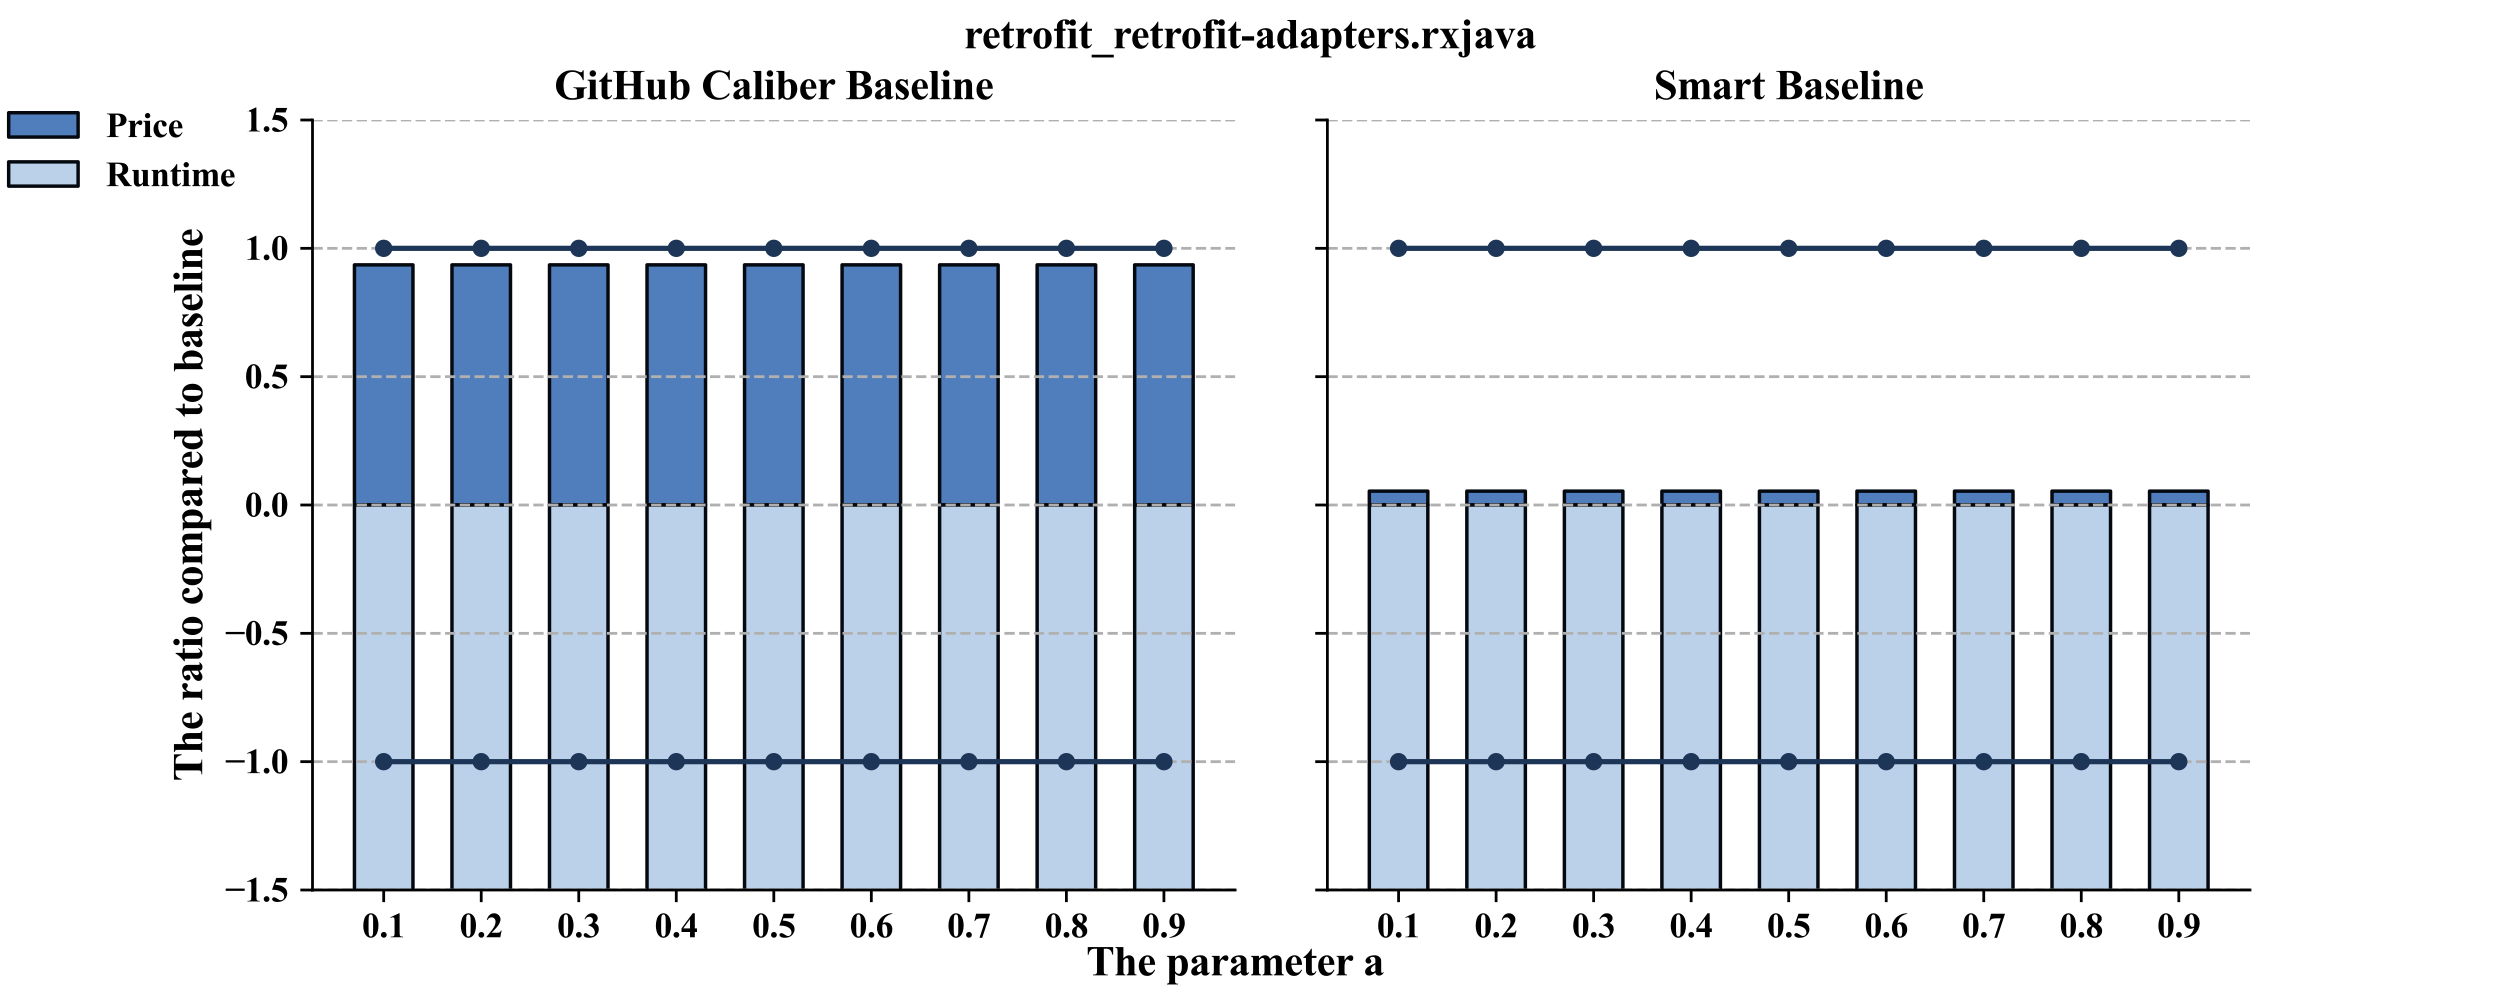 <?xml version="1.0" encoding="utf-8" standalone="no"?>
<!DOCTYPE svg PUBLIC "-//W3C//DTD SVG 1.1//EN"
  "http://www.w3.org/Graphics/SVG/1.1/DTD/svg11.dtd">
<svg xmlns:xlink="http://www.w3.org/1999/xlink" width="720pt" height="288pt" viewBox="0 0 720 288" xmlns="http://www.w3.org/2000/svg" version="1.1">
 <defs>
  <style type="text/css">*{stroke-linejoin: round; stroke-linecap: butt}</style>
 </defs>
 <g id="figure_1">
  <g id="patch_1">
   <path d="M 0 288 
L 720 288 
L 720 0 
L 0 0 
z
" style="fill: #ffffff"/>
  </g>
  <g id="axes_1">
   <g id="patch_2">
    <path d="M 90 256.32 
L 355.714 256.32 
L 355.714 34.56 
L 90 34.56 
z
" style="fill: #ffffff"/>
   </g>
   <g id="patch_3">
    <path d="M 102.078 145.44 
L 118.931 145.44 
L 118.931 76.287 
L 102.078 76.287 
z
" clip-path="url(#pbb2cbf2f07)" style="fill: #507dbc; stroke: #04080f; stroke-linejoin: miter"/>
   </g>
   <g id="patch_4">
    <path d="M 130.166 145.44 
L 147.019 145.44 
L 147.019 76.287 
L 130.166 76.287 
z
" clip-path="url(#pbb2cbf2f07)" style="fill: #507dbc; stroke: #04080f; stroke-linejoin: miter"/>
   </g>
   <g id="patch_5">
    <path d="M 158.254 145.44 
L 175.107 145.44 
L 175.107 76.287 
L 158.254 76.287 
z
" clip-path="url(#pbb2cbf2f07)" style="fill: #507dbc; stroke: #04080f; stroke-linejoin: miter"/>
   </g>
   <g id="patch_6">
    <path d="M 186.342 145.44 
L 203.195 145.44 
L 203.195 76.287 
L 186.342 76.287 
z
" clip-path="url(#pbb2cbf2f07)" style="fill: #507dbc; stroke: #04080f; stroke-linejoin: miter"/>
   </g>
   <g id="patch_7">
    <path d="M 214.431 145.44 
L 231.284 145.44 
L 231.284 76.287 
L 214.431 76.287 
z
" clip-path="url(#pbb2cbf2f07)" style="fill: #507dbc; stroke: #04080f; stroke-linejoin: miter"/>
   </g>
   <g id="patch_8">
    <path d="M 242.519 145.44 
L 259.372 145.44 
L 259.372 76.287 
L 242.519 76.287 
z
" clip-path="url(#pbb2cbf2f07)" style="fill: #507dbc; stroke: #04080f; stroke-linejoin: miter"/>
   </g>
   <g id="patch_9">
    <path d="M 270.607 145.44 
L 287.46 145.44 
L 287.46 76.287 
L 270.607 76.287 
z
" clip-path="url(#pbb2cbf2f07)" style="fill: #507dbc; stroke: #04080f; stroke-linejoin: miter"/>
   </g>
   <g id="patch_10">
    <path d="M 298.695 145.44 
L 315.548 145.44 
L 315.548 76.287 
L 298.695 76.287 
z
" clip-path="url(#pbb2cbf2f07)" style="fill: #507dbc; stroke: #04080f; stroke-linejoin: miter"/>
   </g>
   <g id="patch_11">
    <path d="M 326.783 145.44 
L 343.636 145.44 
L 343.636 76.287 
L 326.783 76.287 
z
" clip-path="url(#pbb2cbf2f07)" style="fill: #507dbc; stroke: #04080f; stroke-linejoin: miter"/>
   </g>
   <g id="patch_12">
    <path d="M 102.078 145.44 
L 118.931 145.44 
L 118.931 268.626 
L 102.078 268.626 
z
" clip-path="url(#pbb2cbf2f07)" style="fill: #bbd1ea; stroke: #04080f; stroke-linejoin: miter"/>
   </g>
   <g id="patch_13">
    <path d="M 130.166 145.44 
L 147.019 145.44 
L 147.019 268.626 
L 130.166 268.626 
z
" clip-path="url(#pbb2cbf2f07)" style="fill: #bbd1ea; stroke: #04080f; stroke-linejoin: miter"/>
   </g>
   <g id="patch_14">
    <path d="M 158.254 145.44 
L 175.107 145.44 
L 175.107 268.626 
L 158.254 268.626 
z
" clip-path="url(#pbb2cbf2f07)" style="fill: #bbd1ea; stroke: #04080f; stroke-linejoin: miter"/>
   </g>
   <g id="patch_15">
    <path d="M 186.342 145.44 
L 203.195 145.44 
L 203.195 268.626 
L 186.342 268.626 
z
" clip-path="url(#pbb2cbf2f07)" style="fill: #bbd1ea; stroke: #04080f; stroke-linejoin: miter"/>
   </g>
   <g id="patch_16">
    <path d="M 214.431 145.44 
L 231.284 145.44 
L 231.284 268.626 
L 214.431 268.626 
z
" clip-path="url(#pbb2cbf2f07)" style="fill: #bbd1ea; stroke: #04080f; stroke-linejoin: miter"/>
   </g>
   <g id="patch_17">
    <path d="M 242.519 145.44 
L 259.372 145.44 
L 259.372 268.626 
L 242.519 268.626 
z
" clip-path="url(#pbb2cbf2f07)" style="fill: #bbd1ea; stroke: #04080f; stroke-linejoin: miter"/>
   </g>
   <g id="patch_18">
    <path d="M 270.607 145.44 
L 287.46 145.44 
L 287.46 268.626 
L 270.607 268.626 
z
" clip-path="url(#pbb2cbf2f07)" style="fill: #bbd1ea; stroke: #04080f; stroke-linejoin: miter"/>
   </g>
   <g id="patch_19">
    <path d="M 298.695 145.44 
L 315.548 145.44 
L 315.548 268.626 
L 298.695 268.626 
z
" clip-path="url(#pbb2cbf2f07)" style="fill: #bbd1ea; stroke: #04080f; stroke-linejoin: miter"/>
   </g>
   <g id="patch_20">
    <path d="M 326.783 145.44 
L 343.636 145.44 
L 343.636 268.626 
L 326.783 268.626 
z
" clip-path="url(#pbb2cbf2f07)" style="fill: #bbd1ea; stroke: #04080f; stroke-linejoin: miter"/>
   </g>
   <g id="matplotlib.axis_1">
    <g id="xtick_1">
     <g id="line2d_1">
      <defs>
       <path id="m59eb849708" d="M 0 0 
L 0 3.5 
" style="stroke: #000000; stroke-width: 0.8"/>
      </defs>
      <g>
       <use xlink:href="#m59eb849708" x="110.504" y="256.32" style="stroke: #000000; stroke-width: 0.8"/>
      </g>
     </g>
     <g id="text_1">
      <!-- 0.1 -->
      <g transform="translate(104.254 269.942)scale(0.1 -0.1)">
       <defs>
        <path id="TimesNewRomanPS-BoldMT-30" d="M 2966 2119 
Q 2966 1484 2788 934 
Q 2681 597 2501 381 
Q 2322 166 2094 39 
Q 1866 -88 1597 -88 
Q 1291 -88 1044 68 
Q 797 225 606 516 
Q 469 728 366 1081 
Q 231 1559 231 2069 
Q 231 2759 425 3338 
Q 584 3816 909 4070 
Q 1234 4325 1597 4325 
Q 1966 4325 2286 4073 
Q 2606 3822 2756 3397 
Q 2966 2813 2966 2119 
z
M 2003 2125 
Q 2003 3238 1991 3422 
Q 1959 3856 1841 4009 
Q 1763 4109 1588 4109 
Q 1453 4109 1375 4034 
Q 1259 3925 1218 3648 
Q 1178 3372 1178 1719 
Q 1178 819 1241 513 
Q 1288 291 1375 216 
Q 1463 141 1606 141 
Q 1763 141 1841 241 
Q 1972 416 1991 781 
L 2003 2125 
z
" transform="scale(0.016)"/>
        <path id="TimesNewRomanPS-BoldMT-2e" d="M 800 963 
Q 1019 963 1170 809 
Q 1322 656 1322 441 
Q 1322 225 1169 73 
Q 1016 -78 800 -78 
Q 584 -78 432 73 
Q 281 225 281 441 
Q 281 656 432 809 
Q 584 963 800 963 
z
" transform="scale(0.016)"/>
        <path id="TimesNewRomanPS-BoldMT-31" d="M 2084 4325 
L 2084 859 
Q 2084 469 2118 361 
Q 2153 253 2262 184 
Q 2372 116 2613 116 
L 2709 116 
L 2709 0 
L 478 0 
L 478 116 
L 591 116 
Q 863 116 978 178 
Q 1094 241 1134 350 
Q 1175 459 1175 859 
L 1175 3056 
Q 1175 3350 1147 3423 
Q 1119 3497 1042 3548 
Q 966 3600 866 3600 
Q 706 3600 478 3500 
L 422 3613 
L 1981 4325 
L 2084 4325 
z
" transform="scale(0.016)"/>
       </defs>
       <use xlink:href="#TimesNewRomanPS-BoldMT-30"/>
       <use xlink:href="#TimesNewRomanPS-BoldMT-2e" x="50"/>
       <use xlink:href="#TimesNewRomanPS-BoldMT-31" x="75"/>
      </g>
     </g>
    </g>
    <g id="xtick_2">
     <g id="line2d_2">
      <g>
       <use xlink:href="#m59eb849708" x="138.593" y="256.32" style="stroke: #000000; stroke-width: 0.8"/>
      </g>
     </g>
     <g id="text_2">
      <!-- 0.2 -->
      <g transform="translate(132.343 269.942)scale(0.1 -0.1)">
       <defs>
        <path id="TimesNewRomanPS-BoldMT-32" d="M 2650 0 
L 156 0 
L 156 69 
Q 1303 1434 1548 1906 
Q 1794 2378 1794 2828 
Q 1794 3156 1591 3373 
Q 1388 3591 1094 3591 
Q 613 3591 347 3109 
L 231 3150 
Q 400 3750 744 4037 
Q 1088 4325 1538 4325 
Q 1859 4325 2125 4175 
Q 2391 4025 2541 3764 
Q 2691 3503 2691 3275 
Q 2691 2859 2459 2431 
Q 2144 1853 1081 819 
L 1997 819 
Q 2334 819 2436 847 
Q 2538 875 2603 942 
Q 2669 1009 2775 1225 
L 2888 1225 
L 2650 0 
z
" transform="scale(0.016)"/>
       </defs>
       <use xlink:href="#TimesNewRomanPS-BoldMT-30"/>
       <use xlink:href="#TimesNewRomanPS-BoldMT-2e" x="50"/>
       <use xlink:href="#TimesNewRomanPS-BoldMT-32" x="75"/>
      </g>
     </g>
    </g>
    <g id="xtick_3">
     <g id="line2d_3">
      <g>
       <use xlink:href="#m59eb849708" x="166.681" y="256.32" style="stroke: #000000; stroke-width: 0.8"/>
      </g>
     </g>
     <g id="text_3">
      <!-- 0.3 -->
      <g transform="translate(160.431 269.942)scale(0.1 -0.1)">
       <defs>
        <path id="TimesNewRomanPS-BoldMT-33" d="M 947 2125 
L 947 2234 
Q 1303 2338 1440 2427 
Q 1578 2516 1678 2698 
Q 1778 2881 1778 3069 
Q 1778 3328 1589 3514 
Q 1400 3700 1119 3700 
Q 681 3700 375 3238 
L 259 3278 
Q 484 3800 836 4062 
Q 1188 4325 1619 4325 
Q 2059 4325 2345 4056 
Q 2631 3788 2631 3428 
Q 2631 3194 2498 2976 
Q 2366 2759 2081 2594 
Q 2447 2416 2639 2155 
Q 2831 1894 2831 1500 
Q 2831 838 2351 373 
Q 1872 -91 1066 -91 
Q 528 -91 281 88 
Q 103 213 103 409 
Q 103 553 206 654 
Q 309 756 444 756 
Q 547 756 638 713 
Q 688 688 992 439 
Q 1297 191 1563 191 
Q 1794 191 1959 373 
Q 2125 556 2125 838 
Q 2125 1266 1825 1627 
Q 1525 1988 947 2125 
z
" transform="scale(0.016)"/>
       </defs>
       <use xlink:href="#TimesNewRomanPS-BoldMT-30"/>
       <use xlink:href="#TimesNewRomanPS-BoldMT-2e" x="50"/>
       <use xlink:href="#TimesNewRomanPS-BoldMT-33" x="75"/>
      </g>
     </g>
    </g>
    <g id="xtick_4">
     <g id="line2d_4">
      <g>
       <use xlink:href="#m59eb849708" x="194.769" y="256.32" style="stroke: #000000; stroke-width: 0.8"/>
      </g>
     </g>
     <g id="text_4">
      <!-- 0.4 -->
      <g transform="translate(188.519 269.942)scale(0.1 -0.1)">
       <defs>
        <path id="TimesNewRomanPS-BoldMT-34" d="M 159 1597 
L 2172 4325 
L 2553 4325 
L 2553 1597 
L 2941 1597 
L 2941 950 
L 2553 950 
L 2553 0 
L 1694 0 
L 1694 950 
L 159 950 
L 159 1597 
z
M 463 1597 
L 1694 1597 
L 1694 3269 
L 463 1597 
z
" transform="scale(0.016)"/>
       </defs>
       <use xlink:href="#TimesNewRomanPS-BoldMT-30"/>
       <use xlink:href="#TimesNewRomanPS-BoldMT-2e" x="50"/>
       <use xlink:href="#TimesNewRomanPS-BoldMT-34" x="75"/>
      </g>
     </g>
    </g>
    <g id="xtick_5">
     <g id="line2d_5">
      <g>
       <use xlink:href="#m59eb849708" x="222.857" y="256.32" style="stroke: #000000; stroke-width: 0.8"/>
      </g>
     </g>
     <g id="text_5">
      <!-- 0.5 -->
      <g transform="translate(216.607 269.942)scale(0.1 -0.1)">
       <defs>
        <path id="TimesNewRomanPS-BoldMT-35" d="M 975 4238 
L 2959 4238 
L 2644 3431 
L 975 3431 
L 816 3009 
Q 1894 2969 2475 2472 
Q 2953 2063 2953 1453 
Q 2953 1063 2731 689 
Q 2509 316 2106 114 
Q 1703 -88 1222 -88 
Q 703 -88 425 106 
Q 231 244 231 419 
Q 231 553 332 656 
Q 434 759 569 759 
Q 691 759 816 709 
Q 941 659 1244 447 
Q 1434 316 1572 266 
Q 1669 228 1791 228 
Q 2047 228 2226 415 
Q 2406 603 2406 866 
Q 2406 1416 1856 1759 
Q 1306 2103 469 2103 
Q 384 2103 216 2100 
L 975 4238 
z
" transform="scale(0.016)"/>
       </defs>
       <use xlink:href="#TimesNewRomanPS-BoldMT-30"/>
       <use xlink:href="#TimesNewRomanPS-BoldMT-2e" x="50"/>
       <use xlink:href="#TimesNewRomanPS-BoldMT-35" x="75"/>
      </g>
     </g>
    </g>
    <g id="xtick_6">
     <g id="line2d_6">
      <g>
       <use xlink:href="#m59eb849708" x="250.945" y="256.32" style="stroke: #000000; stroke-width: 0.8"/>
      </g>
     </g>
     <g id="text_6">
      <!-- 0.6 -->
      <g transform="translate(244.695 269.942)scale(0.1 -0.1)">
       <defs>
        <path id="TimesNewRomanPS-BoldMT-36" d="M 3006 4325 
L 3006 4238 
Q 2441 4094 2098 3867 
Q 1756 3641 1557 3317 
Q 1359 2994 1250 2516 
Q 1388 2609 1478 2638 
Q 1681 2700 1888 2700 
Q 2363 2700 2680 2354 
Q 2997 2009 2997 1413 
Q 2997 994 2825 644 
Q 2653 294 2337 103 
Q 2022 -88 1663 -88 
Q 1272 -88 940 126 
Q 609 341 423 753 
Q 238 1166 238 1650 
Q 238 2363 580 2977 
Q 922 3591 1551 3955 
Q 2181 4319 3006 4325 
z
M 1209 2263 
Q 1184 1831 1184 1631 
Q 1184 1200 1267 797 
Q 1350 394 1494 231 
Q 1597 116 1738 116 
Q 1881 116 1993 283 
Q 2106 450 2106 963 
Q 2106 1825 1897 2153 
Q 1763 2366 1534 2366 
Q 1409 2366 1209 2263 
z
" transform="scale(0.016)"/>
       </defs>
       <use xlink:href="#TimesNewRomanPS-BoldMT-30"/>
       <use xlink:href="#TimesNewRomanPS-BoldMT-2e" x="50"/>
       <use xlink:href="#TimesNewRomanPS-BoldMT-36" x="75"/>
      </g>
     </g>
    </g>
    <g id="xtick_7">
     <g id="line2d_7">
      <g>
       <use xlink:href="#m59eb849708" x="279.034" y="256.32" style="stroke: #000000; stroke-width: 0.8"/>
      </g>
     </g>
     <g id="text_7">
      <!-- 0.7 -->
      <g transform="translate(272.784 269.942)scale(0.1 -0.1)">
       <defs>
        <path id="TimesNewRomanPS-BoldMT-37" d="M 1134 -88 
L 2288 3409 
L 1409 3409 
Q 894 3409 634 3275 
Q 453 3181 334 2922 
L 216 2922 
L 522 4238 
L 3047 4238 
L 1625 -88 
L 1134 -88 
z
" transform="scale(0.016)"/>
       </defs>
       <use xlink:href="#TimesNewRomanPS-BoldMT-30"/>
       <use xlink:href="#TimesNewRomanPS-BoldMT-2e" x="50"/>
       <use xlink:href="#TimesNewRomanPS-BoldMT-37" x="75"/>
      </g>
     </g>
    </g>
    <g id="xtick_8">
     <g id="line2d_8">
      <g>
       <use xlink:href="#m59eb849708" x="307.122" y="256.32" style="stroke: #000000; stroke-width: 0.8"/>
      </g>
     </g>
     <g id="text_8">
      <!-- 0.8 -->
      <g transform="translate(300.872 269.942)scale(0.1 -0.1)">
       <defs>
        <path id="TimesNewRomanPS-BoldMT-38" d="M 2181 2394 
Q 2628 2066 2801 1783 
Q 2975 1500 2975 1134 
Q 2975 622 2589 267 
Q 2203 -88 1541 -88 
Q 913 -88 569 221 
Q 225 531 225 978 
Q 225 1319 423 1575 
Q 622 1831 1084 2044 
Q 581 2428 439 2672 
Q 297 2916 297 3238 
Q 297 3663 658 3986 
Q 1019 4309 1647 4309 
Q 2253 4309 2579 4023 
Q 2906 3738 2906 3338 
Q 2906 3038 2729 2808 
Q 2553 2578 2181 2394 
z
M 1944 2553 
Q 2059 2709 2115 2903 
Q 2172 3097 2172 3328 
Q 2172 3734 1997 3950 
Q 1866 4116 1634 4116 
Q 1425 4116 1278 3964 
Q 1131 3813 1131 3588 
Q 1131 3359 1295 3114 
Q 1459 2869 1944 2553 
z
M 1319 1894 
Q 1222 1806 1181 1734 
Q 1119 1625 1069 1415 
Q 1019 1206 1019 978 
Q 1019 684 1094 486 
Q 1169 288 1308 200 
Q 1447 113 1594 113 
Q 1822 113 1978 280 
Q 2134 447 2134 738 
Q 2134 1344 1319 1894 
z
" transform="scale(0.016)"/>
       </defs>
       <use xlink:href="#TimesNewRomanPS-BoldMT-30"/>
       <use xlink:href="#TimesNewRomanPS-BoldMT-2e" x="50"/>
       <use xlink:href="#TimesNewRomanPS-BoldMT-38" x="75"/>
      </g>
     </g>
    </g>
    <g id="xtick_9">
     <g id="line2d_9">
      <g>
       <use xlink:href="#m59eb849708" x="335.21" y="256.32" style="stroke: #000000; stroke-width: 0.8"/>
      </g>
     </g>
     <g id="text_9">
      <!-- 0.9 -->
      <g transform="translate(328.96 269.942)scale(0.1 -0.1)">
       <defs>
        <path id="TimesNewRomanPS-BoldMT-39" d="M 197 -88 
L 197 0 
Q 716 119 1077 350 
Q 1438 581 1648 922 
Q 1859 1263 1944 1706 
Q 1750 1606 1614 1567 
Q 1478 1528 1328 1528 
Q 847 1528 526 1875 
Q 206 2222 206 2825 
Q 206 3244 379 3592 
Q 553 3941 875 4133 
Q 1197 4325 1544 4325 
Q 1916 4325 2247 4112 
Q 2578 3900 2775 3497 
Q 2972 3094 2972 2578 
Q 2972 1909 2651 1296 
Q 2331 684 1697 314 
Q 1063 -56 197 -88 
z
M 1991 1969 
Q 2022 2319 2022 2584 
Q 2022 3153 1891 3644 
Q 1816 3916 1669 4044 
Q 1591 4113 1466 4113 
Q 1309 4113 1222 3978 
Q 1100 3794 1100 3275 
Q 1100 2409 1306 2081 
Q 1441 1869 1669 1869 
Q 1791 1869 1991 1969 
z
" transform="scale(0.016)"/>
       </defs>
       <use xlink:href="#TimesNewRomanPS-BoldMT-30"/>
       <use xlink:href="#TimesNewRomanPS-BoldMT-2e" x="50"/>
       <use xlink:href="#TimesNewRomanPS-BoldMT-39" x="75"/>
      </g>
     </g>
    </g>
    <g id="text_10">
     <!-- The parameter a -->
     <g transform="translate(312.831 280.898)scale(0.12 -0.12)">
      <defs>
       <path id="TimesNewRomanPS-BoldMT-54" d="M 4038 4238 
L 4038 3091 
L 3925 3091 
Q 3825 3488 3703 3661 
Q 3581 3834 3369 3938 
Q 3250 3994 2953 3994 
L 2638 3994 
L 2638 725 
Q 2638 400 2673 319 
Q 2709 238 2814 177 
Q 2919 116 3100 116 
L 3241 116 
L 3241 0 
L 1022 0 
L 1022 116 
L 1163 116 
Q 1347 116 1459 181 
Q 1541 225 1588 331 
Q 1622 406 1622 725 
L 1622 3994 
L 1316 3994 
Q 888 3994 694 3813 
Q 422 3559 350 3091 
L 231 3091 
L 231 4238 
L 4038 4238 
z
" transform="scale(0.016)"/>
       <path id="TimesNewRomanPS-BoldMT-68" d="M 1409 4238 
L 1409 2547 
Q 1650 2800 1850 2904 
Q 2050 3009 2266 3009 
Q 2541 3009 2736 2853 
Q 2931 2697 2995 2486 
Q 3059 2275 3059 1775 
L 3059 634 
Q 3059 300 3121 217 
Q 3184 134 3375 113 
L 3375 0 
L 1894 0 
L 1894 113 
Q 2050 134 2128 238 
Q 2184 319 2184 634 
L 2184 1938 
Q 2184 2300 2156 2392 
Q 2128 2484 2061 2536 
Q 1994 2588 1909 2588 
Q 1784 2588 1665 2502 
Q 1547 2416 1409 2200 
L 1409 634 
Q 1409 322 1456 244 
Q 1516 138 1700 113 
L 1700 0 
L 219 0 
L 219 113 
Q 403 131 481 231 
Q 534 300 534 634 
L 534 3603 
Q 534 3934 473 4015 
Q 413 4097 219 4122 
L 219 4238 
L 1409 4238 
z
" transform="scale(0.016)"/>
       <path id="TimesNewRomanPS-BoldMT-65" d="M 2691 1566 
L 1088 1566 
Q 1116 984 1397 647 
Q 1613 388 1916 388 
Q 2103 388 2256 492 
Q 2409 597 2584 869 
L 2691 800 
Q 2453 316 2165 114 
Q 1878 -88 1500 -88 
Q 850 -88 516 413 
Q 247 816 247 1413 
Q 247 2144 642 2576 
Q 1038 3009 1569 3009 
Q 2013 3009 2339 2645 
Q 2666 2281 2691 1566 
z
M 1922 1775 
Q 1922 2278 1867 2465 
Q 1813 2653 1697 2750 
Q 1631 2806 1522 2806 
Q 1359 2806 1256 2647 
Q 1072 2369 1072 1884 
L 1072 1775 
L 1922 1775 
z
" transform="scale(0.016)"/>
       <path id="TimesNewRomanPS-BoldMT-20" transform="scale(0.016)"/>
       <path id="TimesNewRomanPS-BoldMT-70" d="M 1347 297 
L 1347 -791 
Q 1347 -1016 1383 -1097 
Q 1419 -1178 1494 -1215 
Q 1569 -1253 1788 -1253 
L 1788 -1369 
L 122 -1369 
L 122 -1253 
Q 316 -1247 409 -1144 
Q 472 -1072 472 -772 
L 472 2313 
Q 472 2622 400 2708 
Q 328 2794 122 2806 
L 122 2922 
L 1347 2922 
L 1347 2538 
Q 1500 2763 1659 2863 
Q 1888 3009 2156 3009 
Q 2478 3009 2742 2806 
Q 3006 2603 3143 2245 
Q 3281 1888 3281 1475 
Q 3281 1031 3139 664 
Q 2997 297 2726 104 
Q 2456 -88 2125 -88 
Q 1884 -88 1675 19 
Q 1519 100 1347 297 
z
M 1347 613 
Q 1616 231 1922 231 
Q 2091 231 2200 409 
Q 2363 672 2363 1409 
Q 2363 2166 2184 2444 
Q 2066 2628 1866 2628 
Q 1550 2628 1347 2172 
L 1347 613 
z
" transform="scale(0.016)"/>
       <path id="TimesNewRomanPS-BoldMT-61" d="M 1828 431 
Q 1294 -41 869 -41 
Q 619 -41 453 123 
Q 288 288 288 534 
Q 288 869 575 1136 
Q 863 1403 1828 1847 
L 1828 2141 
Q 1828 2472 1792 2558 
Q 1756 2644 1656 2708 
Q 1556 2772 1431 2772 
Q 1228 2772 1097 2681 
Q 1016 2625 1016 2550 
Q 1016 2484 1103 2388 
Q 1222 2253 1222 2128 
Q 1222 1975 1108 1867 
Q 994 1759 809 1759 
Q 613 1759 480 1878 
Q 347 1997 347 2156 
Q 347 2381 525 2586 
Q 703 2791 1022 2900 
Q 1341 3009 1684 3009 
Q 2100 3009 2342 2832 
Q 2584 2656 2656 2450 
Q 2700 2319 2700 1847 
L 2700 713 
Q 2700 513 2715 461 
Q 2731 409 2762 384 
Q 2794 359 2834 359 
Q 2916 359 3000 475 
L 3094 400 
Q 2938 169 2770 64 
Q 2603 -41 2391 -41 
Q 2141 -41 2000 76 
Q 1859 194 1828 431 
z
M 1828 659 
L 1828 1638 
Q 1450 1416 1266 1163 
Q 1144 994 1144 822 
Q 1144 678 1247 569 
Q 1325 484 1466 484 
Q 1622 484 1828 659 
z
" transform="scale(0.016)"/>
       <path id="TimesNewRomanPS-BoldMT-72" d="M 1428 2922 
L 1428 2259 
Q 1719 2713 1937 2861 
Q 2156 3009 2359 3009 
Q 2534 3009 2639 2901 
Q 2744 2794 2744 2597 
Q 2744 2388 2642 2272 
Q 2541 2156 2397 2156 
Q 2231 2156 2109 2262 
Q 1988 2369 1966 2381 
Q 1934 2400 1894 2400 
Q 1803 2400 1722 2331 
Q 1594 2225 1528 2028 
Q 1428 1725 1428 1359 
L 1428 688 
L 1431 513 
Q 1431 334 1453 284 
Q 1491 200 1564 161 
Q 1638 122 1813 113 
L 1813 0 
L 234 0 
L 234 113 
Q 425 128 492 217 
Q 559 306 559 688 
L 559 2303 
Q 559 2553 534 2622 
Q 503 2709 443 2750 
Q 384 2791 234 2806 
L 234 2922 
L 1428 2922 
z
" transform="scale(0.016)"/>
       <path id="TimesNewRomanPS-BoldMT-6d" d="M 1428 2922 
L 1428 2538 
Q 1669 2800 1873 2904 
Q 2078 3009 2322 3009 
Q 2603 3009 2793 2878 
Q 2984 2747 3088 2478 
Q 3338 2759 3567 2884 
Q 3797 3009 4047 3009 
Q 4350 3009 4529 2870 
Q 4709 2731 4779 2517 
Q 4850 2303 4850 1834 
L 4850 638 
Q 4850 300 4911 219 
Q 4972 138 5166 113 
L 5166 0 
L 3656 0 
L 3656 113 
Q 3834 128 3919 250 
Q 3975 334 3975 638 
L 3975 1894 
Q 3975 2284 3944 2390 
Q 3913 2497 3845 2548 
Q 3778 2600 3688 2600 
Q 3553 2600 3415 2501 
Q 3278 2403 3138 2206 
L 3138 638 
Q 3138 322 3191 241 
Q 3263 125 3466 113 
L 3466 0 
L 1953 0 
L 1953 113 
Q 2075 119 2145 173 
Q 2216 228 2239 304 
Q 2263 381 2263 638 
L 2263 1894 
Q 2263 2291 2231 2391 
Q 2200 2491 2126 2547 
Q 2053 2603 1969 2603 
Q 1844 2603 1741 2538 
Q 1594 2441 1428 2206 
L 1428 638 
Q 1428 328 1489 229 
Q 1550 131 1744 113 
L 1744 0 
L 238 0 
L 238 113 
Q 422 131 500 231 
Q 553 300 553 638 
L 553 2288 
Q 553 2619 492 2700 
Q 431 2781 238 2806 
L 238 2922 
L 1428 2922 
z
" transform="scale(0.016)"/>
       <path id="TimesNewRomanPS-BoldMT-74" d="M 1375 3991 
L 1375 2922 
L 2069 2922 
L 2069 2613 
L 1375 2613 
L 1375 809 
Q 1375 556 1398 482 
Q 1422 409 1481 364 
Q 1541 319 1591 319 
Q 1794 319 1975 628 
L 2069 559 
Q 1816 -41 1247 -41 
Q 969 -41 776 114 
Q 584 269 531 459 
Q 500 566 500 1034 
L 500 2613 
L 119 2613 
L 119 2722 
Q 513 3000 789 3306 
Q 1066 3613 1272 3991 
L 1375 3991 
z
" transform="scale(0.016)"/>
      </defs>
      <use xlink:href="#TimesNewRomanPS-BoldMT-54"/>
      <use xlink:href="#TimesNewRomanPS-BoldMT-68" x="66.699"/>
      <use xlink:href="#TimesNewRomanPS-BoldMT-65" x="122.314"/>
      <use xlink:href="#TimesNewRomanPS-BoldMT-20" x="166.699"/>
      <use xlink:href="#TimesNewRomanPS-BoldMT-70" x="191.699"/>
      <use xlink:href="#TimesNewRomanPS-BoldMT-61" x="247.314"/>
      <use xlink:href="#TimesNewRomanPS-BoldMT-72" x="297.314"/>
      <use xlink:href="#TimesNewRomanPS-BoldMT-61" x="341.699"/>
      <use xlink:href="#TimesNewRomanPS-BoldMT-6d" x="391.699"/>
      <use xlink:href="#TimesNewRomanPS-BoldMT-65" x="475"/>
      <use xlink:href="#TimesNewRomanPS-BoldMT-74" x="519.385"/>
      <use xlink:href="#TimesNewRomanPS-BoldMT-65" x="552.686"/>
      <use xlink:href="#TimesNewRomanPS-BoldMT-72" x="597.07"/>
      <use xlink:href="#TimesNewRomanPS-BoldMT-20" x="639.705"/>
      <use xlink:href="#TimesNewRomanPS-BoldMT-61" x="664.705"/>
     </g>
    </g>
   </g>
   <g id="matplotlib.axis_2">
    <g id="ytick_1">
     <g id="line2d_10">
      <path d="M 90 256.32 
L 355.714 256.32 
" clip-path="url(#pbb2cbf2f07)" style="fill: none; stroke-dasharray: 2.96,1.28; stroke-dashoffset: 0; stroke: #b0b0b0; stroke-width: 0.8"/>
     </g>
     <g id="line2d_11">
      <defs>
       <path id="me2466e9a1a" d="M 0 0 
L -3.5 0 
" style="stroke: #000000; stroke-width: 0.8"/>
      </defs>
      <g>
       <use xlink:href="#me2466e9a1a" x="90" y="256.32" style="stroke: #000000; stroke-width: 0.8"/>
      </g>
     </g>
     <g id="text_11">
      <!-- −1.5 -->
      <g transform="translate(64.802 259.631)scale(0.1 -0.1)">
       <defs>
        <path id="TimesNewRomanPS-BoldMT-2212" d="M 125 2325 
L 3541 2325 
L 3541 1913 
L 125 1913 
L 125 2325 
z
" transform="scale(0.016)"/>
       </defs>
       <use xlink:href="#TimesNewRomanPS-BoldMT-2212"/>
       <use xlink:href="#TimesNewRomanPS-BoldMT-31" x="56.982"/>
       <use xlink:href="#TimesNewRomanPS-BoldMT-2e" x="106.982"/>
       <use xlink:href="#TimesNewRomanPS-BoldMT-35" x="131.982"/>
      </g>
     </g>
    </g>
    <g id="ytick_2">
     <g id="line2d_12">
      <path d="M 90 219.36 
L 355.714 219.36 
" clip-path="url(#pbb2cbf2f07)" style="fill: none; stroke-dasharray: 2.96,1.28; stroke-dashoffset: 0; stroke: #b0b0b0; stroke-width: 0.8"/>
     </g>
     <g id="line2d_13">
      <g>
       <use xlink:href="#me2466e9a1a" x="90" y="219.36" style="stroke: #000000; stroke-width: 0.8"/>
      </g>
     </g>
     <g id="text_12">
      <!-- −1.0 -->
      <g transform="translate(64.802 222.671)scale(0.1 -0.1)">
       <use xlink:href="#TimesNewRomanPS-BoldMT-2212"/>
       <use xlink:href="#TimesNewRomanPS-BoldMT-31" x="56.982"/>
       <use xlink:href="#TimesNewRomanPS-BoldMT-2e" x="106.982"/>
       <use xlink:href="#TimesNewRomanPS-BoldMT-30" x="131.982"/>
      </g>
     </g>
    </g>
    <g id="ytick_3">
     <g id="line2d_14">
      <path d="M 90 182.4 
L 355.714 182.4 
" clip-path="url(#pbb2cbf2f07)" style="fill: none; stroke-dasharray: 2.96,1.28; stroke-dashoffset: 0; stroke: #b0b0b0; stroke-width: 0.8"/>
     </g>
     <g id="line2d_15">
      <g>
       <use xlink:href="#me2466e9a1a" x="90" y="182.4" style="stroke: #000000; stroke-width: 0.8"/>
      </g>
     </g>
     <g id="text_13">
      <!-- −0.5 -->
      <g transform="translate(64.802 185.711)scale(0.1 -0.1)">
       <use xlink:href="#TimesNewRomanPS-BoldMT-2212"/>
       <use xlink:href="#TimesNewRomanPS-BoldMT-30" x="56.982"/>
       <use xlink:href="#TimesNewRomanPS-BoldMT-2e" x="106.982"/>
       <use xlink:href="#TimesNewRomanPS-BoldMT-35" x="131.982"/>
      </g>
     </g>
    </g>
    <g id="ytick_4">
     <g id="line2d_16">
      <path d="M 90 145.44 
L 355.714 145.44 
" clip-path="url(#pbb2cbf2f07)" style="fill: none; stroke-dasharray: 2.96,1.28; stroke-dashoffset: 0; stroke: #b0b0b0; stroke-width: 0.8"/>
     </g>
     <g id="line2d_17">
      <g>
       <use xlink:href="#me2466e9a1a" x="90" y="145.44" style="stroke: #000000; stroke-width: 0.8"/>
      </g>
     </g>
     <g id="text_14">
      <!-- 0.0 -->
      <g transform="translate(70.5 148.751)scale(0.1 -0.1)">
       <use xlink:href="#TimesNewRomanPS-BoldMT-30"/>
       <use xlink:href="#TimesNewRomanPS-BoldMT-2e" x="50"/>
       <use xlink:href="#TimesNewRomanPS-BoldMT-30" x="75"/>
      </g>
     </g>
    </g>
    <g id="ytick_5">
     <g id="line2d_18">
      <path d="M 90 108.48 
L 355.714 108.48 
" clip-path="url(#pbb2cbf2f07)" style="fill: none; stroke-dasharray: 2.96,1.28; stroke-dashoffset: 0; stroke: #b0b0b0; stroke-width: 0.8"/>
     </g>
     <g id="line2d_19">
      <g>
       <use xlink:href="#me2466e9a1a" x="90" y="108.48" style="stroke: #000000; stroke-width: 0.8"/>
      </g>
     </g>
     <g id="text_15">
      <!-- 0.5 -->
      <g transform="translate(70.5 111.791)scale(0.1 -0.1)">
       <use xlink:href="#TimesNewRomanPS-BoldMT-30"/>
       <use xlink:href="#TimesNewRomanPS-BoldMT-2e" x="50"/>
       <use xlink:href="#TimesNewRomanPS-BoldMT-35" x="75"/>
      </g>
     </g>
    </g>
    <g id="ytick_6">
     <g id="line2d_20">
      <path d="M 90 71.52 
L 355.714 71.52 
" clip-path="url(#pbb2cbf2f07)" style="fill: none; stroke-dasharray: 2.96,1.28; stroke-dashoffset: 0; stroke: #b0b0b0; stroke-width: 0.8"/>
     </g>
     <g id="line2d_21">
      <g>
       <use xlink:href="#me2466e9a1a" x="90" y="71.52" style="stroke: #000000; stroke-width: 0.8"/>
      </g>
     </g>
     <g id="text_16">
      <!-- 1.0 -->
      <g transform="translate(70.5 74.831)scale(0.1 -0.1)">
       <use xlink:href="#TimesNewRomanPS-BoldMT-31"/>
       <use xlink:href="#TimesNewRomanPS-BoldMT-2e" x="50"/>
       <use xlink:href="#TimesNewRomanPS-BoldMT-30" x="75"/>
      </g>
     </g>
    </g>
    <g id="ytick_7">
     <g id="line2d_22">
      <path d="M 90 34.56 
L 355.714 34.56 
" clip-path="url(#pbb2cbf2f07)" style="fill: none; stroke-dasharray: 2.96,1.28; stroke-dashoffset: 0; stroke: #b0b0b0; stroke-width: 0.8"/>
     </g>
     <g id="line2d_23">
      <g>
       <use xlink:href="#me2466e9a1a" x="90" y="34.56" style="stroke: #000000; stroke-width: 0.8"/>
      </g>
     </g>
     <g id="text_17">
      <!-- 1.5 -->
      <g transform="translate(70.5 37.871)scale(0.1 -0.1)">
       <use xlink:href="#TimesNewRomanPS-BoldMT-31"/>
       <use xlink:href="#TimesNewRomanPS-BoldMT-2e" x="50"/>
       <use xlink:href="#TimesNewRomanPS-BoldMT-35" x="75"/>
      </g>
     </g>
    </g>
    <g id="text_18">
     <!-- The ratio compared to baseline -->
     <g transform="translate(58.235 224.993)rotate(-90)scale(0.12 -0.12)">
      <defs>
       <path id="TimesNewRomanPS-BoldMT-69" d="M 919 4338 
Q 1122 4338 1262 4195 
Q 1403 4053 1403 3853 
Q 1403 3653 1261 3512 
Q 1119 3372 919 3372 
Q 719 3372 578 3512 
Q 438 3653 438 3853 
Q 438 4053 578 4195 
Q 719 4338 919 4338 
z
M 1356 2922 
L 1356 606 
Q 1356 297 1428 211 
Q 1500 125 1709 113 
L 1709 0 
L 131 0 
L 131 113 
Q 325 119 419 225 
Q 481 297 481 606 
L 481 2313 
Q 481 2622 409 2708 
Q 338 2794 131 2806 
L 131 2922 
L 1356 2922 
z
" transform="scale(0.016)"/>
       <path id="TimesNewRomanPS-BoldMT-6f" d="M 1594 3009 
Q 1975 3009 2303 2812 
Q 2631 2616 2801 2253 
Q 2972 1891 2972 1459 
Q 2972 838 2656 419 
Q 2275 -88 1603 -88 
Q 944 -88 587 375 
Q 231 838 231 1447 
Q 231 2075 595 2542 
Q 959 3009 1594 3009 
z
M 1606 2788 
Q 1447 2788 1333 2667 
Q 1219 2547 1183 2192 
Q 1147 1838 1147 1206 
Q 1147 872 1191 581 
Q 1225 359 1337 243 
Q 1450 128 1594 128 
Q 1734 128 1828 206 
Q 1950 313 1991 503 
Q 2053 800 2053 1703 
Q 2053 2234 1993 2432 
Q 1934 2631 1819 2722 
Q 1738 2788 1606 2788 
z
" transform="scale(0.016)"/>
       <path id="TimesNewRomanPS-BoldMT-63" d="M 2600 753 
L 2697 678 
Q 2491 291 2183 101 
Q 1875 -88 1528 -88 
Q 944 -88 594 353 
Q 244 794 244 1413 
Q 244 2009 563 2463 
Q 947 3009 1622 3009 
Q 2075 3009 2342 2781 
Q 2609 2553 2609 2272 
Q 2609 2094 2501 1987 
Q 2394 1881 2219 1881 
Q 2034 1881 1914 2003 
Q 1794 2125 1766 2438 
Q 1747 2634 1675 2713 
Q 1603 2791 1506 2791 
Q 1356 2791 1250 2631 
Q 1088 2391 1088 1894 
Q 1088 1481 1219 1104 
Q 1350 728 1578 544 
Q 1750 409 1984 409 
Q 2138 409 2275 481 
Q 2413 553 2600 753 
z
" transform="scale(0.016)"/>
       <path id="TimesNewRomanPS-BoldMT-64" d="M 3056 4238 
L 3056 875 
Q 3056 534 3075 472 
Q 3100 369 3170 319 
Q 3241 269 3416 256 
L 3416 153 
L 2181 -88 
L 2181 375 
Q 1959 106 1786 9 
Q 1613 -88 1394 -88 
Q 834 -88 509 413 
Q 247 819 247 1409 
Q 247 1881 409 2254 
Q 572 2628 855 2818 
Q 1138 3009 1463 3009 
Q 1672 3009 1834 2928 
Q 1997 2847 2181 2644 
L 2181 3525 
Q 2181 3859 2153 3928 
Q 2116 4019 2041 4062 
Q 1966 4106 1759 4106 
L 1759 4238 
L 3056 4238 
z
M 2181 2256 
Q 1950 2700 1616 2700 
Q 1500 2700 1425 2638 
Q 1309 2541 1236 2297 
Q 1163 2053 1163 1550 
Q 1163 997 1244 731 
Q 1325 466 1466 347 
Q 1538 288 1663 288 
Q 1938 288 2181 719 
L 2181 2256 
z
" transform="scale(0.016)"/>
       <path id="TimesNewRomanPS-BoldMT-62" d="M 1347 4238 
L 1347 2628 
Q 1716 3009 2153 3009 
Q 2453 3009 2718 2832 
Q 2984 2656 3134 2331 
Q 3284 2006 3284 1581 
Q 3284 1103 3093 712 
Q 2903 322 2584 117 
Q 2266 -88 1856 -88 
Q 1619 -88 1434 -12 
Q 1250 63 1072 231 
L 588 -84 
L 481 -84 
L 481 3631 
Q 481 3884 459 3944 
Q 428 4031 361 4073 
Q 294 4116 134 4122 
L 134 4238 
L 1347 4238 
z
M 1347 2350 
L 1347 1050 
Q 1347 653 1366 544 
Q 1397 359 1515 245 
Q 1634 131 1819 131 
Q 1978 131 2092 222 
Q 2206 313 2282 581 
Q 2359 850 2359 1550 
Q 2359 2222 2191 2472 
Q 2069 2653 1863 2653 
Q 1594 2653 1347 2350 
z
" transform="scale(0.016)"/>
       <path id="TimesNewRomanPS-BoldMT-73" d="M 2063 3003 
L 2109 2006 
L 2003 2006 
Q 1813 2450 1608 2612 
Q 1403 2775 1200 2775 
Q 1072 2775 981 2689 
Q 891 2603 891 2491 
Q 891 2406 953 2328 
Q 1053 2200 1512 1889 
Q 1972 1578 2117 1361 
Q 2263 1144 2263 875 
Q 2263 631 2141 397 
Q 2019 163 1797 37 
Q 1575 -88 1306 -88 
Q 1097 -88 747 44 
Q 653 78 619 78 
Q 516 78 447 -78 
L 344 -78 
L 294 972 
L 400 972 
Q 541 559 786 353 
Q 1031 147 1250 147 
Q 1400 147 1495 239 
Q 1591 331 1591 463 
Q 1591 613 1497 722 
Q 1403 831 1078 1053 
Q 600 1384 459 1559 
Q 253 1816 253 2125 
Q 253 2463 486 2736 
Q 719 3009 1159 3009 
Q 1397 3009 1619 2894 
Q 1703 2847 1756 2847 
Q 1813 2847 1847 2870 
Q 1881 2894 1956 3003 
L 2063 3003 
z
" transform="scale(0.016)"/>
       <path id="TimesNewRomanPS-BoldMT-6c" d="M 1359 4238 
L 1359 606 
Q 1359 297 1431 211 
Q 1503 125 1713 113 
L 1713 0 
L 134 0 
L 134 113 
Q 328 119 422 225 
Q 484 297 484 606 
L 484 3631 
Q 484 3938 412 4023 
Q 341 4109 134 4122 
L 134 4238 
L 1359 4238 
z
" transform="scale(0.016)"/>
       <path id="TimesNewRomanPS-BoldMT-6e" d="M 1409 2922 
L 1409 2544 
Q 1634 2788 1840 2898 
Q 2047 3009 2284 3009 
Q 2569 3009 2756 2851 
Q 2944 2694 3006 2459 
Q 3056 2281 3056 1775 
L 3056 638 
Q 3056 300 3117 217 
Q 3178 134 3372 113 
L 3372 0 
L 1894 0 
L 1894 113 
Q 2059 134 2131 250 
Q 2181 328 2181 638 
L 2181 1938 
Q 2181 2297 2153 2390 
Q 2125 2484 2058 2536 
Q 1991 2588 1909 2588 
Q 1641 2588 1409 2203 
L 1409 638 
Q 1409 309 1470 221 
Q 1531 134 1697 113 
L 1697 0 
L 219 0 
L 219 113 
Q 403 131 481 231 
Q 534 300 534 638 
L 534 2288 
Q 534 2619 473 2700 
Q 413 2781 219 2806 
L 219 2922 
L 1409 2922 
z
" transform="scale(0.016)"/>
      </defs>
      <use xlink:href="#TimesNewRomanPS-BoldMT-54"/>
      <use xlink:href="#TimesNewRomanPS-BoldMT-68" x="66.699"/>
      <use xlink:href="#TimesNewRomanPS-BoldMT-65" x="122.314"/>
      <use xlink:href="#TimesNewRomanPS-BoldMT-20" x="166.699"/>
      <use xlink:href="#TimesNewRomanPS-BoldMT-72" x="191.699"/>
      <use xlink:href="#TimesNewRomanPS-BoldMT-61" x="236.084"/>
      <use xlink:href="#TimesNewRomanPS-BoldMT-74" x="286.084"/>
      <use xlink:href="#TimesNewRomanPS-BoldMT-69" x="319.385"/>
      <use xlink:href="#TimesNewRomanPS-BoldMT-6f" x="347.168"/>
      <use xlink:href="#TimesNewRomanPS-BoldMT-20" x="397.168"/>
      <use xlink:href="#TimesNewRomanPS-BoldMT-63" x="422.168"/>
      <use xlink:href="#TimesNewRomanPS-BoldMT-6f" x="466.553"/>
      <use xlink:href="#TimesNewRomanPS-BoldMT-6d" x="516.553"/>
      <use xlink:href="#TimesNewRomanPS-BoldMT-70" x="599.854"/>
      <use xlink:href="#TimesNewRomanPS-BoldMT-61" x="655.469"/>
      <use xlink:href="#TimesNewRomanPS-BoldMT-72" x="705.469"/>
      <use xlink:href="#TimesNewRomanPS-BoldMT-65" x="748.104"/>
      <use xlink:href="#TimesNewRomanPS-BoldMT-64" x="792.488"/>
      <use xlink:href="#TimesNewRomanPS-BoldMT-20" x="848.104"/>
      <use xlink:href="#TimesNewRomanPS-BoldMT-74" x="873.104"/>
      <use xlink:href="#TimesNewRomanPS-BoldMT-6f" x="906.404"/>
      <use xlink:href="#TimesNewRomanPS-BoldMT-20" x="956.404"/>
      <use xlink:href="#TimesNewRomanPS-BoldMT-62" x="981.404"/>
      <use xlink:href="#TimesNewRomanPS-BoldMT-61" x="1037.02"/>
      <use xlink:href="#TimesNewRomanPS-BoldMT-73" x="1087.02"/>
      <use xlink:href="#TimesNewRomanPS-BoldMT-65" x="1125.936"/>
      <use xlink:href="#TimesNewRomanPS-BoldMT-6c" x="1170.32"/>
      <use xlink:href="#TimesNewRomanPS-BoldMT-69" x="1198.104"/>
      <use xlink:href="#TimesNewRomanPS-BoldMT-6e" x="1225.887"/>
      <use xlink:href="#TimesNewRomanPS-BoldMT-65" x="1281.502"/>
     </g>
    </g>
   </g>
   <g id="line2d_24">
    <path d="M 110.504 71.52 
L 138.593 71.52 
L 166.681 71.52 
L 194.769 71.52 
L 222.857 71.52 
L 250.945 71.52 
L 279.034 71.52 
L 307.122 71.52 
L 335.21 71.52 
" clip-path="url(#pbb2cbf2f07)" style="fill: none; stroke: #1d3557; stroke-width: 1.5; stroke-linecap: square"/>
    <defs>
     <path id="mfe7670a636" d="M 0 2 
C 0.53 2 1.039 1.789 1.414 1.414 
C 1.789 1.039 2 0.53 2 0 
C 2 -0.53 1.789 -1.039 1.414 -1.414 
C 1.039 -1.789 0.53 -2 0 -2 
C -0.53 -2 -1.039 -1.789 -1.414 -1.414 
C -1.789 -1.039 -2 -0.53 -2 0 
C -2 0.53 -1.789 1.039 -1.414 1.414 
C -1.039 1.789 -0.53 2 0 2 
z
" style="stroke: #1d3557"/>
    </defs>
    <g clip-path="url(#pbb2cbf2f07)">
     <use xlink:href="#mfe7670a636" x="110.504" y="71.52" style="fill: #1d3557; stroke: #1d3557"/>
     <use xlink:href="#mfe7670a636" x="138.593" y="71.52" style="fill: #1d3557; stroke: #1d3557"/>
     <use xlink:href="#mfe7670a636" x="166.681" y="71.52" style="fill: #1d3557; stroke: #1d3557"/>
     <use xlink:href="#mfe7670a636" x="194.769" y="71.52" style="fill: #1d3557; stroke: #1d3557"/>
     <use xlink:href="#mfe7670a636" x="222.857" y="71.52" style="fill: #1d3557; stroke: #1d3557"/>
     <use xlink:href="#mfe7670a636" x="250.945" y="71.52" style="fill: #1d3557; stroke: #1d3557"/>
     <use xlink:href="#mfe7670a636" x="279.034" y="71.52" style="fill: #1d3557; stroke: #1d3557"/>
     <use xlink:href="#mfe7670a636" x="307.122" y="71.52" style="fill: #1d3557; stroke: #1d3557"/>
     <use xlink:href="#mfe7670a636" x="335.21" y="71.52" style="fill: #1d3557; stroke: #1d3557"/>
    </g>
   </g>
   <g id="line2d_25">
    <path d="M 110.504 219.36 
L 138.593 219.36 
L 166.681 219.36 
L 194.769 219.36 
L 222.857 219.36 
L 250.945 219.36 
L 279.034 219.36 
L 307.122 219.36 
L 335.21 219.36 
" clip-path="url(#pbb2cbf2f07)" style="fill: none; stroke: #1d3557; stroke-width: 1.5; stroke-linecap: square"/>
    <g clip-path="url(#pbb2cbf2f07)">
     <use xlink:href="#mfe7670a636" x="110.504" y="219.36" style="fill: #1d3557; stroke: #1d3557"/>
     <use xlink:href="#mfe7670a636" x="138.593" y="219.36" style="fill: #1d3557; stroke: #1d3557"/>
     <use xlink:href="#mfe7670a636" x="166.681" y="219.36" style="fill: #1d3557; stroke: #1d3557"/>
     <use xlink:href="#mfe7670a636" x="194.769" y="219.36" style="fill: #1d3557; stroke: #1d3557"/>
     <use xlink:href="#mfe7670a636" x="222.857" y="219.36" style="fill: #1d3557; stroke: #1d3557"/>
     <use xlink:href="#mfe7670a636" x="250.945" y="219.36" style="fill: #1d3557; stroke: #1d3557"/>
     <use xlink:href="#mfe7670a636" x="279.034" y="219.36" style="fill: #1d3557; stroke: #1d3557"/>
     <use xlink:href="#mfe7670a636" x="307.122" y="219.36" style="fill: #1d3557; stroke: #1d3557"/>
     <use xlink:href="#mfe7670a636" x="335.21" y="219.36" style="fill: #1d3557; stroke: #1d3557"/>
    </g>
   </g>
   <g id="patch_21">
    <path d="M 90 256.32 
L 90 34.56 
" style="fill: none; stroke: #000000; stroke-width: 0.8; stroke-linejoin: miter; stroke-linecap: square"/>
   </g>
   <g id="patch_22">
    <path d="M 355.714 256.32 
L 355.714 34.56 
" style="fill: none"/>
   </g>
   <g id="patch_23">
    <path d="M 90 256.32 
L 355.714 256.32 
" style="fill: none; stroke: #000000; stroke-width: 0.8; stroke-linejoin: miter; stroke-linecap: square"/>
   </g>
   <g id="patch_24">
    <path d="M 90 34.56 
L 355.714 34.56 
" style="fill: none"/>
   </g>
   <g id="text_19">
    <!-- GitHub Caliber Baseline -->
    <g transform="translate(159.626 28.56)scale(0.12 -0.12)">
     <defs>
      <path id="TimesNewRomanPS-BoldMT-47" d="M 4416 4334 
L 4416 2841 
L 4300 2841 
Q 4091 3453 3672 3772 
Q 3253 4091 2756 4091 
Q 2281 4091 1965 3823 
Q 1650 3556 1519 3078 
Q 1388 2600 1388 2097 
Q 1388 1488 1531 1028 
Q 1675 569 1995 353 
Q 2316 138 2756 138 
Q 2909 138 3070 170 
Q 3231 203 3400 266 
L 3400 1147 
Q 3400 1397 3365 1470 
Q 3331 1544 3223 1603 
Q 3116 1663 2963 1663 
L 2853 1663 
L 2853 1778 
L 4913 1778 
L 4913 1663 
Q 4678 1647 4586 1598 
Q 4494 1550 4444 1438 
Q 4416 1378 4416 1147 
L 4416 266 
Q 4009 84 3570 -8 
Q 3131 -100 2659 -100 
Q 2056 -100 1657 64 
Q 1259 228 954 495 
Q 650 763 478 1097 
Q 259 1528 259 2063 
Q 259 3019 931 3678 
Q 1603 4338 2622 4338 
Q 2938 4338 3191 4288 
Q 3328 4263 3636 4145 
Q 3944 4028 4000 4028 
Q 4088 4028 4163 4092 
Q 4238 4156 4300 4334 
L 4416 4334 
z
" transform="scale(0.016)"/>
      <path id="TimesNewRomanPS-BoldMT-48" d="M 1750 2038 
L 1750 725 
Q 1750 400 1786 319 
Q 1822 238 1926 177 
Q 2031 116 2209 116 
L 2350 116 
L 2350 0 
L 134 0 
L 134 116 
L 275 116 
Q 459 116 572 181 
Q 653 225 697 331 
Q 731 406 731 725 
L 731 3513 
Q 731 3838 697 3919 
Q 663 4000 558 4061 
Q 453 4122 275 4122 
L 134 4122 
L 134 4238 
L 2350 4238 
L 2350 4122 
L 2209 4122 
Q 2025 4122 1913 4056 
Q 1831 4013 1784 3906 
Q 1750 3831 1750 3513 
L 1750 2313 
L 3247 2313 
L 3247 3513 
Q 3247 3838 3212 3919 
Q 3178 4000 3072 4061 
Q 2966 4122 2788 4122 
L 2650 4122 
L 2650 4238 
L 4863 4238 
L 4863 4122 
L 4725 4122 
Q 4538 4122 4428 4056 
Q 4347 4013 4300 3906 
Q 4266 3831 4266 3513 
L 4266 725 
Q 4266 400 4300 319 
Q 4334 238 4440 177 
Q 4547 116 4725 116 
L 4863 116 
L 4863 0 
L 2650 0 
L 2650 116 
L 2788 116 
Q 2975 116 3084 181 
Q 3166 225 3213 331 
Q 3247 406 3247 725 
L 3247 2038 
L 1750 2038 
z
" transform="scale(0.016)"/>
      <path id="TimesNewRomanPS-BoldMT-75" d="M 3038 2922 
L 3038 634 
Q 3038 300 3100 217 
Q 3163 134 3353 113 
L 3353 0 
L 2163 0 
L 2163 391 
Q 1953 141 1743 26 
Q 1534 -88 1275 -88 
Q 1028 -88 836 64 
Q 644 216 578 419 
Q 513 622 513 1128 
L 513 2288 
Q 513 2619 452 2700 
Q 391 2781 197 2806 
L 197 2922 
L 1388 2922 
L 1388 925 
Q 1388 613 1417 522 
Q 1447 431 1511 384 
Q 1575 338 1659 338 
Q 1772 338 1863 397 
Q 1988 478 2163 725 
L 2163 2288 
Q 2163 2619 2102 2700 
Q 2041 2781 1847 2806 
L 1847 2922 
L 3038 2922 
z
" transform="scale(0.016)"/>
      <path id="TimesNewRomanPS-BoldMT-43" d="M 4272 4334 
L 4272 2866 
L 4150 2866 
Q 4013 3441 3638 3747 
Q 3263 4053 2788 4053 
Q 2391 4053 2059 3825 
Q 1728 3597 1575 3228 
Q 1378 2756 1378 2178 
Q 1378 1609 1522 1142 
Q 1666 675 1972 436 
Q 2278 197 2766 197 
Q 3166 197 3498 372 
Q 3831 547 4200 975 
L 4200 609 
Q 3844 238 3458 70 
Q 3072 -97 2556 -97 
Q 1878 -97 1351 175 
Q 825 447 539 956 
Q 253 1466 253 2041 
Q 253 2647 570 3190 
Q 888 3734 1427 4034 
Q 1966 4334 2572 4334 
Q 3019 4334 3516 4141 
Q 3803 4028 3881 4028 
Q 3981 4028 4054 4101 
Q 4128 4175 4150 4334 
L 4272 4334 
z
" transform="scale(0.016)"/>
      <path id="TimesNewRomanPS-BoldMT-42" d="M 2847 2247 
Q 3450 2106 3694 1906 
Q 4044 1622 4044 1169 
Q 4044 691 3659 378 
Q 3188 0 2288 0 
L 134 0 
L 134 116 
Q 428 116 533 170 
Q 638 225 680 312 
Q 722 400 722 744 
L 722 3494 
Q 722 3838 680 3927 
Q 638 4016 531 4069 
Q 425 4122 134 4122 
L 134 4238 
L 2166 4238 
Q 2894 4238 3197 4108 
Q 3500 3978 3675 3720 
Q 3850 3463 3850 3172 
Q 3850 2866 3628 2627 
Q 3406 2388 2847 2247 
z
M 1709 2331 
Q 2153 2331 2364 2431 
Q 2575 2531 2687 2712 
Q 2800 2894 2800 3175 
Q 2800 3456 2689 3636 
Q 2578 3816 2372 3909 
Q 2166 4003 1709 4000 
L 1709 2331 
z
M 1709 2088 
L 1709 728 
L 1706 572 
Q 1706 403 1792 317 
Q 1878 231 2047 231 
Q 2297 231 2508 342 
Q 2719 453 2831 664 
Q 2944 875 2944 1134 
Q 2944 1431 2806 1667 
Q 2669 1903 2428 1997 
Q 2188 2091 1709 2088 
z
" transform="scale(0.016)"/>
     </defs>
     <use xlink:href="#TimesNewRomanPS-BoldMT-47"/>
     <use xlink:href="#TimesNewRomanPS-BoldMT-69" x="77.783"/>
     <use xlink:href="#TimesNewRomanPS-BoldMT-74" x="105.566"/>
     <use xlink:href="#TimesNewRomanPS-BoldMT-48" x="138.867"/>
     <use xlink:href="#TimesNewRomanPS-BoldMT-75" x="216.65"/>
     <use xlink:href="#TimesNewRomanPS-BoldMT-62" x="272.266"/>
     <use xlink:href="#TimesNewRomanPS-BoldMT-20" x="327.881"/>
     <use xlink:href="#TimesNewRomanPS-BoldMT-43" x="352.881"/>
     <use xlink:href="#TimesNewRomanPS-BoldMT-61" x="425.098"/>
     <use xlink:href="#TimesNewRomanPS-BoldMT-6c" x="475.098"/>
     <use xlink:href="#TimesNewRomanPS-BoldMT-69" x="502.881"/>
     <use xlink:href="#TimesNewRomanPS-BoldMT-62" x="530.664"/>
     <use xlink:href="#TimesNewRomanPS-BoldMT-65" x="586.279"/>
     <use xlink:href="#TimesNewRomanPS-BoldMT-72" x="630.664"/>
     <use xlink:href="#TimesNewRomanPS-BoldMT-20" x="673.299"/>
     <use xlink:href="#TimesNewRomanPS-BoldMT-42" x="698.299"/>
     <use xlink:href="#TimesNewRomanPS-BoldMT-61" x="764.998"/>
     <use xlink:href="#TimesNewRomanPS-BoldMT-73" x="814.998"/>
     <use xlink:href="#TimesNewRomanPS-BoldMT-65" x="853.914"/>
     <use xlink:href="#TimesNewRomanPS-BoldMT-6c" x="898.299"/>
     <use xlink:href="#TimesNewRomanPS-BoldMT-69" x="926.082"/>
     <use xlink:href="#TimesNewRomanPS-BoldMT-6e" x="953.865"/>
     <use xlink:href="#TimesNewRomanPS-BoldMT-65" x="1009.48"/>
    </g>
   </g>
   <g id="legend_1">
    <g id="patch_25">
     <path d="M 0.494 59.75 
L 69.714 59.75 
Q 71.714 59.75 71.714 57.75 
L 71.714 30.472 
Q 71.714 28.472 69.714 28.472 
L 0.494 28.472 
Q -1.506 28.472 -1.506 30.472 
L -1.506 57.75 
Q -1.506 59.75 0.494 59.75 
z
" style="fill: #ffffff; opacity: 0.8"/>
    </g>
    <g id="patch_26">
     <path d="M 2.494 39.472 
L 22.494 39.472 
L 22.494 32.472 
L 2.494 32.472 
z
" style="fill: #507dbc; stroke: #04080f; stroke-linejoin: miter"/>
    </g>
    <g id="text_20">
     <!-- Price -->
     <g transform="translate(30.494 39.472)scale(0.1 -0.1)">
      <defs>
       <path id="TimesNewRomanPS-BoldMT-50" d="M 1728 1919 
L 1728 744 
Q 1728 400 1770 311 
Q 1813 222 1920 169 
Q 2028 116 2316 116 
L 2316 0 
L 163 0 
L 163 116 
Q 456 116 561 170 
Q 666 225 708 312 
Q 750 400 750 744 
L 750 3494 
Q 750 3838 708 3927 
Q 666 4016 559 4069 
Q 453 4122 163 4122 
L 163 4238 
L 2009 4238 
Q 2922 4238 3319 3913 
Q 3716 3588 3716 3100 
Q 3716 2688 3459 2394 
Q 3203 2100 2753 1994 
Q 2450 1919 1728 1919 
z
M 1728 3994 
L 1728 2163 
Q 1831 2156 1884 2156 
Q 2266 2156 2472 2382 
Q 2678 2609 2678 3084 
Q 2678 3556 2472 3775 
Q 2266 3994 1856 3994 
L 1728 3994 
z
" transform="scale(0.016)"/>
      </defs>
      <use xlink:href="#TimesNewRomanPS-BoldMT-50"/>
      <use xlink:href="#TimesNewRomanPS-BoldMT-72" x="61.084"/>
      <use xlink:href="#TimesNewRomanPS-BoldMT-69" x="105.469"/>
      <use xlink:href="#TimesNewRomanPS-BoldMT-63" x="133.252"/>
      <use xlink:href="#TimesNewRomanPS-BoldMT-65" x="177.637"/>
     </g>
    </g>
    <g id="patch_27">
     <path d="M 2.494 53.611 
L 22.494 53.611 
L 22.494 46.611 
L 2.494 46.611 
z
" style="fill: #bbd1ea; stroke: #04080f; stroke-linejoin: miter"/>
    </g>
    <g id="text_21">
     <!-- Runtime -->
     <g transform="translate(30.494 53.611)scale(0.1 -0.1)">
      <defs>
       <path id="TimesNewRomanPS-BoldMT-52" d="M 1700 1931 
L 1700 744 
Q 1700 400 1742 311 
Q 1784 222 1890 169 
Q 1997 116 2288 116 
L 2288 0 
L 119 0 
L 119 116 
Q 413 116 517 170 
Q 622 225 664 312 
Q 706 400 706 744 
L 706 3494 
Q 706 3838 664 3927 
Q 622 4016 515 4069 
Q 409 4122 119 4122 
L 119 4238 
L 2088 4238 
Q 2856 4238 3212 4131 
Q 3569 4025 3794 3739 
Q 4019 3453 4019 3069 
Q 4019 2600 3681 2294 
Q 3466 2100 3078 2003 
L 4097 569 
Q 4297 291 4381 222 
Q 4509 125 4678 116 
L 4678 0 
L 3344 0 
L 1978 1931 
L 1700 1931 
z
M 1700 4009 
L 1700 2153 
L 1878 2153 
Q 2313 2153 2528 2233 
Q 2744 2313 2867 2520 
Q 2991 2728 2991 3063 
Q 2991 3547 2764 3778 
Q 2538 4009 2034 4009 
L 1700 4009 
z
" transform="scale(0.016)"/>
      </defs>
      <use xlink:href="#TimesNewRomanPS-BoldMT-52"/>
      <use xlink:href="#TimesNewRomanPS-BoldMT-75" x="72.217"/>
      <use xlink:href="#TimesNewRomanPS-BoldMT-6e" x="127.832"/>
      <use xlink:href="#TimesNewRomanPS-BoldMT-74" x="183.447"/>
      <use xlink:href="#TimesNewRomanPS-BoldMT-69" x="216.748"/>
      <use xlink:href="#TimesNewRomanPS-BoldMT-6d" x="244.531"/>
      <use xlink:href="#TimesNewRomanPS-BoldMT-65" x="327.832"/>
     </g>
    </g>
   </g>
  </g>
  <g id="axes_2">
   <g id="patch_28">
    <path d="M 382.286 256.32 
L 648 256.32 
L 648 34.56 
L 382.286 34.56 
z
" style="fill: #ffffff"/>
   </g>
   <g id="patch_29">
    <path d="M 394.364 145.44 
L 411.217 145.44 
L 411.217 141.443 
L 394.364 141.443 
z
" clip-path="url(#p2bc7f8ebe5)" style="fill: #507dbc; stroke: #04080f; stroke-linejoin: miter"/>
   </g>
   <g id="patch_30">
    <path d="M 422.452 145.44 
L 439.305 145.44 
L 439.305 141.443 
L 422.452 141.443 
z
" clip-path="url(#p2bc7f8ebe5)" style="fill: #507dbc; stroke: #04080f; stroke-linejoin: miter"/>
   </g>
   <g id="patch_31">
    <path d="M 450.54 145.44 
L 467.393 145.44 
L 467.393 141.443 
L 450.54 141.443 
z
" clip-path="url(#p2bc7f8ebe5)" style="fill: #507dbc; stroke: #04080f; stroke-linejoin: miter"/>
   </g>
   <g id="patch_32">
    <path d="M 478.628 145.44 
L 495.481 145.44 
L 495.481 141.443 
L 478.628 141.443 
z
" clip-path="url(#p2bc7f8ebe5)" style="fill: #507dbc; stroke: #04080f; stroke-linejoin: miter"/>
   </g>
   <g id="patch_33">
    <path d="M 506.716 145.44 
L 523.569 145.44 
L 523.569 141.443 
L 506.716 141.443 
z
" clip-path="url(#p2bc7f8ebe5)" style="fill: #507dbc; stroke: #04080f; stroke-linejoin: miter"/>
   </g>
   <g id="patch_34">
    <path d="M 534.805 145.44 
L 551.658 145.44 
L 551.658 141.443 
L 534.805 141.443 
z
" clip-path="url(#p2bc7f8ebe5)" style="fill: #507dbc; stroke: #04080f; stroke-linejoin: miter"/>
   </g>
   <g id="patch_35">
    <path d="M 562.893 145.44 
L 579.746 145.44 
L 579.746 141.443 
L 562.893 141.443 
z
" clip-path="url(#p2bc7f8ebe5)" style="fill: #507dbc; stroke: #04080f; stroke-linejoin: miter"/>
   </g>
   <g id="patch_36">
    <path d="M 590.981 145.44 
L 607.834 145.44 
L 607.834 141.443 
L 590.981 141.443 
z
" clip-path="url(#p2bc7f8ebe5)" style="fill: #507dbc; stroke: #04080f; stroke-linejoin: miter"/>
   </g>
   <g id="patch_37">
    <path d="M 619.069 145.44 
L 635.922 145.44 
L 635.922 141.443 
L 619.069 141.443 
z
" clip-path="url(#p2bc7f8ebe5)" style="fill: #507dbc; stroke: #04080f; stroke-linejoin: miter"/>
   </g>
   <g id="patch_38">
    <path d="M 394.364 145.44 
L 411.217 145.44 
L 411.217 404.047 
L 394.364 404.047 
z
" clip-path="url(#p2bc7f8ebe5)" style="fill: #bbd1ea; stroke: #04080f; stroke-linejoin: miter"/>
   </g>
   <g id="patch_39">
    <path d="M 422.452 145.44 
L 439.305 145.44 
L 439.305 404.047 
L 422.452 404.047 
z
" clip-path="url(#p2bc7f8ebe5)" style="fill: #bbd1ea; stroke: #04080f; stroke-linejoin: miter"/>
   </g>
   <g id="patch_40">
    <path d="M 450.54 145.44 
L 467.393 145.44 
L 467.393 404.047 
L 450.54 404.047 
z
" clip-path="url(#p2bc7f8ebe5)" style="fill: #bbd1ea; stroke: #04080f; stroke-linejoin: miter"/>
   </g>
   <g id="patch_41">
    <path d="M 478.628 145.44 
L 495.481 145.44 
L 495.481 404.047 
L 478.628 404.047 
z
" clip-path="url(#p2bc7f8ebe5)" style="fill: #bbd1ea; stroke: #04080f; stroke-linejoin: miter"/>
   </g>
   <g id="patch_42">
    <path d="M 506.716 145.44 
L 523.569 145.44 
L 523.569 404.047 
L 506.716 404.047 
z
" clip-path="url(#p2bc7f8ebe5)" style="fill: #bbd1ea; stroke: #04080f; stroke-linejoin: miter"/>
   </g>
   <g id="patch_43">
    <path d="M 534.805 145.44 
L 551.658 145.44 
L 551.658 404.047 
L 534.805 404.047 
z
" clip-path="url(#p2bc7f8ebe5)" style="fill: #bbd1ea; stroke: #04080f; stroke-linejoin: miter"/>
   </g>
   <g id="patch_44">
    <path d="M 562.893 145.44 
L 579.746 145.44 
L 579.746 404.047 
L 562.893 404.047 
z
" clip-path="url(#p2bc7f8ebe5)" style="fill: #bbd1ea; stroke: #04080f; stroke-linejoin: miter"/>
   </g>
   <g id="patch_45">
    <path d="M 590.981 145.44 
L 607.834 145.44 
L 607.834 404.047 
L 590.981 404.047 
z
" clip-path="url(#p2bc7f8ebe5)" style="fill: #bbd1ea; stroke: #04080f; stroke-linejoin: miter"/>
   </g>
   <g id="patch_46">
    <path d="M 619.069 145.44 
L 635.922 145.44 
L 635.922 404.047 
L 619.069 404.047 
z
" clip-path="url(#p2bc7f8ebe5)" style="fill: #bbd1ea; stroke: #04080f; stroke-linejoin: miter"/>
   </g>
   <g id="matplotlib.axis_3">
    <g id="xtick_10">
     <g id="line2d_26">
      <g>
       <use xlink:href="#m59eb849708" x="402.79" y="256.32" style="stroke: #000000; stroke-width: 0.8"/>
      </g>
     </g>
     <g id="text_22">
      <!-- 0.1 -->
      <g transform="translate(396.54 269.942)scale(0.1 -0.1)">
       <use xlink:href="#TimesNewRomanPS-BoldMT-30"/>
       <use xlink:href="#TimesNewRomanPS-BoldMT-2e" x="50"/>
       <use xlink:href="#TimesNewRomanPS-BoldMT-31" x="75"/>
      </g>
     </g>
    </g>
    <g id="xtick_11">
     <g id="line2d_27">
      <g>
       <use xlink:href="#m59eb849708" x="430.878" y="256.32" style="stroke: #000000; stroke-width: 0.8"/>
      </g>
     </g>
     <g id="text_23">
      <!-- 0.2 -->
      <g transform="translate(424.628 269.942)scale(0.1 -0.1)">
       <use xlink:href="#TimesNewRomanPS-BoldMT-30"/>
       <use xlink:href="#TimesNewRomanPS-BoldMT-2e" x="50"/>
       <use xlink:href="#TimesNewRomanPS-BoldMT-32" x="75"/>
      </g>
     </g>
    </g>
    <g id="xtick_12">
     <g id="line2d_28">
      <g>
       <use xlink:href="#m59eb849708" x="458.966" y="256.32" style="stroke: #000000; stroke-width: 0.8"/>
      </g>
     </g>
     <g id="text_24">
      <!-- 0.3 -->
      <g transform="translate(452.716 269.942)scale(0.1 -0.1)">
       <use xlink:href="#TimesNewRomanPS-BoldMT-30"/>
       <use xlink:href="#TimesNewRomanPS-BoldMT-2e" x="50"/>
       <use xlink:href="#TimesNewRomanPS-BoldMT-33" x="75"/>
      </g>
     </g>
    </g>
    <g id="xtick_13">
     <g id="line2d_29">
      <g>
       <use xlink:href="#m59eb849708" x="487.055" y="256.32" style="stroke: #000000; stroke-width: 0.8"/>
      </g>
     </g>
     <g id="text_25">
      <!-- 0.4 -->
      <g transform="translate(480.805 269.942)scale(0.1 -0.1)">
       <use xlink:href="#TimesNewRomanPS-BoldMT-30"/>
       <use xlink:href="#TimesNewRomanPS-BoldMT-2e" x="50"/>
       <use xlink:href="#TimesNewRomanPS-BoldMT-34" x="75"/>
      </g>
     </g>
    </g>
    <g id="xtick_14">
     <g id="line2d_30">
      <g>
       <use xlink:href="#m59eb849708" x="515.143" y="256.32" style="stroke: #000000; stroke-width: 0.8"/>
      </g>
     </g>
     <g id="text_26">
      <!-- 0.5 -->
      <g transform="translate(508.893 269.942)scale(0.1 -0.1)">
       <use xlink:href="#TimesNewRomanPS-BoldMT-30"/>
       <use xlink:href="#TimesNewRomanPS-BoldMT-2e" x="50"/>
       <use xlink:href="#TimesNewRomanPS-BoldMT-35" x="75"/>
      </g>
     </g>
    </g>
    <g id="xtick_15">
     <g id="line2d_31">
      <g>
       <use xlink:href="#m59eb849708" x="543.231" y="256.32" style="stroke: #000000; stroke-width: 0.8"/>
      </g>
     </g>
     <g id="text_27">
      <!-- 0.6 -->
      <g transform="translate(536.981 269.942)scale(0.1 -0.1)">
       <use xlink:href="#TimesNewRomanPS-BoldMT-30"/>
       <use xlink:href="#TimesNewRomanPS-BoldMT-2e" x="50"/>
       <use xlink:href="#TimesNewRomanPS-BoldMT-36" x="75"/>
      </g>
     </g>
    </g>
    <g id="xtick_16">
     <g id="line2d_32">
      <g>
       <use xlink:href="#m59eb849708" x="571.319" y="256.32" style="stroke: #000000; stroke-width: 0.8"/>
      </g>
     </g>
     <g id="text_28">
      <!-- 0.7 -->
      <g transform="translate(565.069 269.942)scale(0.1 -0.1)">
       <use xlink:href="#TimesNewRomanPS-BoldMT-30"/>
       <use xlink:href="#TimesNewRomanPS-BoldMT-2e" x="50"/>
       <use xlink:href="#TimesNewRomanPS-BoldMT-37" x="75"/>
      </g>
     </g>
    </g>
    <g id="xtick_17">
     <g id="line2d_33">
      <g>
       <use xlink:href="#m59eb849708" x="599.407" y="256.32" style="stroke: #000000; stroke-width: 0.8"/>
      </g>
     </g>
     <g id="text_29">
      <!-- 0.8 -->
      <g transform="translate(593.157 269.942)scale(0.1 -0.1)">
       <use xlink:href="#TimesNewRomanPS-BoldMT-30"/>
       <use xlink:href="#TimesNewRomanPS-BoldMT-2e" x="50"/>
       <use xlink:href="#TimesNewRomanPS-BoldMT-38" x="75"/>
      </g>
     </g>
    </g>
    <g id="xtick_18">
     <g id="line2d_34">
      <g>
       <use xlink:href="#m59eb849708" x="627.496" y="256.32" style="stroke: #000000; stroke-width: 0.8"/>
      </g>
     </g>
     <g id="text_30">
      <!-- 0.9 -->
      <g transform="translate(621.246 269.942)scale(0.1 -0.1)">
       <use xlink:href="#TimesNewRomanPS-BoldMT-30"/>
       <use xlink:href="#TimesNewRomanPS-BoldMT-2e" x="50"/>
       <use xlink:href="#TimesNewRomanPS-BoldMT-39" x="75"/>
      </g>
     </g>
    </g>
   </g>
   <g id="matplotlib.axis_4">
    <g id="ytick_8">
     <g id="line2d_35">
      <path d="M 382.286 256.32 
L 648 256.32 
" clip-path="url(#p2bc7f8ebe5)" style="fill: none; stroke-dasharray: 2.96,1.28; stroke-dashoffset: 0; stroke: #b0b0b0; stroke-width: 0.8"/>
     </g>
     <g id="line2d_36">
      <g>
       <use xlink:href="#me2466e9a1a" x="382.286" y="256.32" style="stroke: #000000; stroke-width: 0.8"/>
      </g>
     </g>
    </g>
    <g id="ytick_9">
     <g id="line2d_37">
      <path d="M 382.286 219.36 
L 648 219.36 
" clip-path="url(#p2bc7f8ebe5)" style="fill: none; stroke-dasharray: 2.96,1.28; stroke-dashoffset: 0; stroke: #b0b0b0; stroke-width: 0.8"/>
     </g>
     <g id="line2d_38">
      <g>
       <use xlink:href="#me2466e9a1a" x="382.286" y="219.36" style="stroke: #000000; stroke-width: 0.8"/>
      </g>
     </g>
    </g>
    <g id="ytick_10">
     <g id="line2d_39">
      <path d="M 382.286 182.4 
L 648 182.4 
" clip-path="url(#p2bc7f8ebe5)" style="fill: none; stroke-dasharray: 2.96,1.28; stroke-dashoffset: 0; stroke: #b0b0b0; stroke-width: 0.8"/>
     </g>
     <g id="line2d_40">
      <g>
       <use xlink:href="#me2466e9a1a" x="382.286" y="182.4" style="stroke: #000000; stroke-width: 0.8"/>
      </g>
     </g>
    </g>
    <g id="ytick_11">
     <g id="line2d_41">
      <path d="M 382.286 145.44 
L 648 145.44 
" clip-path="url(#p2bc7f8ebe5)" style="fill: none; stroke-dasharray: 2.96,1.28; stroke-dashoffset: 0; stroke: #b0b0b0; stroke-width: 0.8"/>
     </g>
     <g id="line2d_42">
      <g>
       <use xlink:href="#me2466e9a1a" x="382.286" y="145.44" style="stroke: #000000; stroke-width: 0.8"/>
      </g>
     </g>
    </g>
    <g id="ytick_12">
     <g id="line2d_43">
      <path d="M 382.286 108.48 
L 648 108.48 
" clip-path="url(#p2bc7f8ebe5)" style="fill: none; stroke-dasharray: 2.96,1.28; stroke-dashoffset: 0; stroke: #b0b0b0; stroke-width: 0.8"/>
     </g>
     <g id="line2d_44">
      <g>
       <use xlink:href="#me2466e9a1a" x="382.286" y="108.48" style="stroke: #000000; stroke-width: 0.8"/>
      </g>
     </g>
    </g>
    <g id="ytick_13">
     <g id="line2d_45">
      <path d="M 382.286 71.52 
L 648 71.52 
" clip-path="url(#p2bc7f8ebe5)" style="fill: none; stroke-dasharray: 2.96,1.28; stroke-dashoffset: 0; stroke: #b0b0b0; stroke-width: 0.8"/>
     </g>
     <g id="line2d_46">
      <g>
       <use xlink:href="#me2466e9a1a" x="382.286" y="71.52" style="stroke: #000000; stroke-width: 0.8"/>
      </g>
     </g>
    </g>
    <g id="ytick_14">
     <g id="line2d_47">
      <path d="M 382.286 34.56 
L 648 34.56 
" clip-path="url(#p2bc7f8ebe5)" style="fill: none; stroke-dasharray: 2.96,1.28; stroke-dashoffset: 0; stroke: #b0b0b0; stroke-width: 0.8"/>
     </g>
     <g id="line2d_48">
      <g>
       <use xlink:href="#me2466e9a1a" x="382.286" y="34.56" style="stroke: #000000; stroke-width: 0.8"/>
      </g>
     </g>
    </g>
   </g>
   <g id="line2d_49">
    <path d="M 402.79 71.52 
L 430.878 71.52 
L 458.966 71.52 
L 487.055 71.52 
L 515.143 71.52 
L 543.231 71.52 
L 571.319 71.52 
L 599.407 71.52 
L 627.496 71.52 
" clip-path="url(#p2bc7f8ebe5)" style="fill: none; stroke: #1d3557; stroke-width: 1.5; stroke-linecap: square"/>
    <g clip-path="url(#p2bc7f8ebe5)">
     <use xlink:href="#mfe7670a636" x="402.79" y="71.52" style="fill: #1d3557; stroke: #1d3557"/>
     <use xlink:href="#mfe7670a636" x="430.878" y="71.52" style="fill: #1d3557; stroke: #1d3557"/>
     <use xlink:href="#mfe7670a636" x="458.966" y="71.52" style="fill: #1d3557; stroke: #1d3557"/>
     <use xlink:href="#mfe7670a636" x="487.055" y="71.52" style="fill: #1d3557; stroke: #1d3557"/>
     <use xlink:href="#mfe7670a636" x="515.143" y="71.52" style="fill: #1d3557; stroke: #1d3557"/>
     <use xlink:href="#mfe7670a636" x="543.231" y="71.52" style="fill: #1d3557; stroke: #1d3557"/>
     <use xlink:href="#mfe7670a636" x="571.319" y="71.52" style="fill: #1d3557; stroke: #1d3557"/>
     <use xlink:href="#mfe7670a636" x="599.407" y="71.52" style="fill: #1d3557; stroke: #1d3557"/>
     <use xlink:href="#mfe7670a636" x="627.496" y="71.52" style="fill: #1d3557; stroke: #1d3557"/>
    </g>
   </g>
   <g id="line2d_50">
    <path d="M 402.79 219.36 
L 430.878 219.36 
L 458.966 219.36 
L 487.055 219.36 
L 515.143 219.36 
L 543.231 219.36 
L 571.319 219.36 
L 599.407 219.36 
L 627.496 219.36 
" clip-path="url(#p2bc7f8ebe5)" style="fill: none; stroke: #1d3557; stroke-width: 1.5; stroke-linecap: square"/>
    <g clip-path="url(#p2bc7f8ebe5)">
     <use xlink:href="#mfe7670a636" x="402.79" y="219.36" style="fill: #1d3557; stroke: #1d3557"/>
     <use xlink:href="#mfe7670a636" x="430.878" y="219.36" style="fill: #1d3557; stroke: #1d3557"/>
     <use xlink:href="#mfe7670a636" x="458.966" y="219.36" style="fill: #1d3557; stroke: #1d3557"/>
     <use xlink:href="#mfe7670a636" x="487.055" y="219.36" style="fill: #1d3557; stroke: #1d3557"/>
     <use xlink:href="#mfe7670a636" x="515.143" y="219.36" style="fill: #1d3557; stroke: #1d3557"/>
     <use xlink:href="#mfe7670a636" x="543.231" y="219.36" style="fill: #1d3557; stroke: #1d3557"/>
     <use xlink:href="#mfe7670a636" x="571.319" y="219.36" style="fill: #1d3557; stroke: #1d3557"/>
     <use xlink:href="#mfe7670a636" x="599.407" y="219.36" style="fill: #1d3557; stroke: #1d3557"/>
     <use xlink:href="#mfe7670a636" x="627.496" y="219.36" style="fill: #1d3557; stroke: #1d3557"/>
    </g>
   </g>
   <g id="patch_47">
    <path d="M 382.286 256.32 
L 382.286 34.56 
" style="fill: none; stroke: #000000; stroke-width: 0.8; stroke-linejoin: miter; stroke-linecap: square"/>
   </g>
   <g id="patch_48">
    <path d="M 648 256.32 
L 648 34.56 
" style="fill: none"/>
   </g>
   <g id="patch_49">
    <path d="M 382.286 256.32 
L 648 256.32 
" style="fill: none; stroke: #000000; stroke-width: 0.8; stroke-linejoin: miter; stroke-linecap: square"/>
   </g>
   <g id="patch_50">
    <path d="M 382.286 34.56 
L 648 34.56 
" style="fill: none"/>
   </g>
   <g id="text_31">
    <!-- Smart Baseline -->
    <g transform="translate(476.313 28.56)scale(0.12 -0.12)">
     <defs>
      <path id="TimesNewRomanPS-BoldMT-53" d="M 3006 4334 
L 3041 2922 
L 2913 2922 
Q 2822 3453 2467 3776 
Q 2113 4100 1700 4100 
Q 1381 4100 1195 3929 
Q 1009 3759 1009 3538 
Q 1009 3397 1075 3288 
Q 1166 3141 1366 2997 
Q 1513 2894 2044 2631 
Q 2788 2266 3047 1941 
Q 3303 1616 3303 1197 
Q 3303 666 2889 283 
Q 2475 -100 1838 -100 
Q 1638 -100 1459 -59 
Q 1281 -19 1013 94 
Q 863 156 766 156 
Q 684 156 593 93 
Q 503 31 447 -97 
L 331 -97 
L 331 1503 
L 447 1503 
Q 584 828 976 473 
Q 1369 119 1822 119 
Q 2172 119 2380 309 
Q 2588 500 2588 753 
Q 2588 903 2508 1043 
Q 2428 1184 2265 1311 
Q 2103 1438 1691 1641 
Q 1113 1925 859 2125 
Q 606 2325 470 2572 
Q 334 2819 334 3116 
Q 334 3622 706 3978 
Q 1078 4334 1644 4334 
Q 1850 4334 2044 4284 
Q 2191 4247 2402 4145 
Q 2613 4044 2697 4044 
Q 2778 4044 2825 4094 
Q 2872 4144 2913 4334 
L 3006 4334 
z
" transform="scale(0.016)"/>
     </defs>
     <use xlink:href="#TimesNewRomanPS-BoldMT-53"/>
     <use xlink:href="#TimesNewRomanPS-BoldMT-6d" x="55.615"/>
     <use xlink:href="#TimesNewRomanPS-BoldMT-61" x="138.916"/>
     <use xlink:href="#TimesNewRomanPS-BoldMT-72" x="188.916"/>
     <use xlink:href="#TimesNewRomanPS-BoldMT-74" x="233.301"/>
     <use xlink:href="#TimesNewRomanPS-BoldMT-20" x="266.602"/>
     <use xlink:href="#TimesNewRomanPS-BoldMT-42" x="291.602"/>
     <use xlink:href="#TimesNewRomanPS-BoldMT-61" x="358.301"/>
     <use xlink:href="#TimesNewRomanPS-BoldMT-73" x="408.301"/>
     <use xlink:href="#TimesNewRomanPS-BoldMT-65" x="447.217"/>
     <use xlink:href="#TimesNewRomanPS-BoldMT-6c" x="491.602"/>
     <use xlink:href="#TimesNewRomanPS-BoldMT-69" x="519.385"/>
     <use xlink:href="#TimesNewRomanPS-BoldMT-6e" x="547.168"/>
     <use xlink:href="#TimesNewRomanPS-BoldMT-65" x="602.783"/>
    </g>
   </g>
  </g>
  <g id="text_32">
   <!-- retrofit_retrofit-adapters.rxjava -->
   <g transform="translate(277.627 13.894)scale(0.12 -0.12)">
    <defs>
     <path id="TimesNewRomanPS-BoldMT-66" d="M 1497 2616 
L 1497 588 
Q 1497 294 1559 219 
Q 1659 103 1928 113 
L 1928 0 
L 206 0 
L 206 113 
Q 403 116 486 158 
Q 569 200 600 275 
Q 631 350 631 588 
L 631 2616 
L 206 2616 
L 206 2922 
L 631 2922 
L 631 3138 
L 628 3284 
Q 628 3734 958 4034 
Q 1288 4334 1850 4334 
Q 2234 4334 2420 4190 
Q 2606 4047 2606 3872 
Q 2606 3731 2490 3628 
Q 2375 3525 2184 3525 
Q 2022 3525 1926 3609 
Q 1831 3694 1831 3797 
Q 1831 3825 1850 3913 
Q 1863 3966 1863 4013 
Q 1863 4078 1825 4109 
Q 1775 4156 1703 4156 
Q 1613 4156 1552 4081 
Q 1491 4006 1491 3841 
L 1497 3294 
L 1497 2922 
L 1928 2922 
L 1928 2616 
L 1497 2616 
z
" transform="scale(0.016)"/>
     <path id="TimesNewRomanPS-BoldMT-5f" d="M -59 -972 
L 3259 -972 
L 3259 -1381 
L -59 -1381 
L -59 -972 
z
" transform="scale(0.016)"/>
     <path id="TimesNewRomanPS-BoldMT-2d" d="M 1978 1147 
L 156 1147 
L 156 1794 
L 1978 1794 
L 1978 1147 
z
" transform="scale(0.016)"/>
     <path id="TimesNewRomanPS-BoldMT-78" d="M 1944 1791 
L 2450 828 
Q 2713 325 2866 191 
Q 2950 119 3097 113 
L 3097 0 
L 1469 0 
L 1469 113 
Q 1659 128 1704 162 
Q 1750 197 1750 256 
Q 1750 344 1650 531 
L 1397 1006 
L 1181 691 
Q 1034 475 1016 434 
Q 991 375 991 328 
Q 991 256 1020 207 
Q 1050 159 1101 136 
Q 1153 113 1291 113 
L 1291 0 
L 147 0 
L 147 113 
Q 359 113 536 230 
Q 713 347 1050 844 
L 1291 1200 
L 788 2131 
Q 541 2588 419 2691 
Q 297 2794 147 2806 
L 147 2922 
L 1766 2922 
L 1766 2806 
L 1681 2803 
L 1519 2747 
Q 1494 2725 1494 2675 
Q 1494 2628 1509 2578 
Q 1519 2556 1597 2409 
L 1825 1984 
L 1944 2153 
Q 2194 2497 2194 2634 
Q 2194 2700 2139 2745 
Q 2084 2791 1944 2806 
L 1944 2922 
L 2978 2922 
L 2978 2806 
Q 2788 2800 2622 2689 
Q 2456 2578 2250 2259 
L 1944 1791 
z
" transform="scale(0.016)"/>
     <path id="TimesNewRomanPS-BoldMT-6a" d="M 1113 4334 
Q 1313 4334 1452 4195 
Q 1591 4056 1591 3859 
Q 1591 3659 1450 3518 
Q 1309 3378 1113 3378 
Q 916 3378 775 3518 
Q 634 3659 634 3859 
Q 634 4056 773 4195 
Q 913 4334 1113 4334 
z
M 1550 2922 
L 1550 -103 
Q 1550 -528 1497 -731 
Q 1419 -1025 1186 -1203 
Q 953 -1381 572 -1381 
Q 188 -1381 5 -1225 
Q -178 -1069 -178 -847 
Q -178 -709 -82 -607 
Q 13 -506 141 -506 
Q 259 -506 328 -576 
Q 397 -647 397 -788 
Q 397 -825 394 -875 
Q 388 -941 388 -966 
Q 388 -1075 438 -1128 
Q 488 -1181 566 -1181 
Q 638 -1181 689 -1118 
Q 741 -1056 741 -941 
Q 741 -878 722 -688 
Q 691 -341 688 -269 
L 678 472 
L 678 2278 
L 681 2441 
Q 681 2638 614 2711 
Q 547 2784 331 2806 
L 331 2922 
L 1550 2922 
z
" transform="scale(0.016)"/>
     <path id="TimesNewRomanPS-BoldMT-76" d="M 1534 -88 
L 550 2178 
Q 372 2588 272 2697 
Q 200 2778 59 2806 
L 59 2922 
L 1613 2922 
L 1613 2806 
Q 1466 2806 1413 2753 
Q 1338 2684 1338 2591 
Q 1338 2475 1475 2156 
L 1956 1059 
L 2341 2006 
Q 2506 2413 2506 2581 
Q 2506 2678 2436 2739 
Q 2366 2800 2188 2806 
L 2188 2922 
L 3144 2922 
L 3144 2806 
Q 3006 2788 2918 2703 
Q 2831 2619 2656 2206 
L 1681 -88 
L 1534 -88 
z
" transform="scale(0.016)"/>
    </defs>
    <use xlink:href="#TimesNewRomanPS-BoldMT-72"/>
    <use xlink:href="#TimesNewRomanPS-BoldMT-65" x="42.635"/>
    <use xlink:href="#TimesNewRomanPS-BoldMT-74" x="87.02"/>
    <use xlink:href="#TimesNewRomanPS-BoldMT-72" x="120.32"/>
    <use xlink:href="#TimesNewRomanPS-BoldMT-6f" x="162.955"/>
    <use xlink:href="#TimesNewRomanPS-BoldMT-66" x="212.955"/>
    <use xlink:href="#TimesNewRomanPS-BoldMT-69" x="246.256"/>
    <use xlink:href="#TimesNewRomanPS-BoldMT-74" x="274.039"/>
    <use xlink:href="#TimesNewRomanPS-BoldMT-5f" x="307.34"/>
    <use xlink:href="#TimesNewRomanPS-BoldMT-72" x="357.34"/>
    <use xlink:href="#TimesNewRomanPS-BoldMT-65" x="399.975"/>
    <use xlink:href="#TimesNewRomanPS-BoldMT-74" x="444.359"/>
    <use xlink:href="#TimesNewRomanPS-BoldMT-72" x="477.66"/>
    <use xlink:href="#TimesNewRomanPS-BoldMT-6f" x="520.295"/>
    <use xlink:href="#TimesNewRomanPS-BoldMT-66" x="570.295"/>
    <use xlink:href="#TimesNewRomanPS-BoldMT-69" x="603.596"/>
    <use xlink:href="#TimesNewRomanPS-BoldMT-74" x="631.379"/>
    <use xlink:href="#TimesNewRomanPS-BoldMT-2d" x="664.68"/>
    <use xlink:href="#TimesNewRomanPS-BoldMT-61" x="697.98"/>
    <use xlink:href="#TimesNewRomanPS-BoldMT-64" x="747.98"/>
    <use xlink:href="#TimesNewRomanPS-BoldMT-61" x="803.596"/>
    <use xlink:href="#TimesNewRomanPS-BoldMT-70" x="853.596"/>
    <use xlink:href="#TimesNewRomanPS-BoldMT-74" x="909.211"/>
    <use xlink:href="#TimesNewRomanPS-BoldMT-65" x="942.512"/>
    <use xlink:href="#TimesNewRomanPS-BoldMT-72" x="986.896"/>
    <use xlink:href="#TimesNewRomanPS-BoldMT-73" x="1031.281"/>
    <use xlink:href="#TimesNewRomanPS-BoldMT-2e" x="1070.197"/>
    <use xlink:href="#TimesNewRomanPS-BoldMT-72" x="1095.197"/>
    <use xlink:href="#TimesNewRomanPS-BoldMT-78" x="1139.582"/>
    <use xlink:href="#TimesNewRomanPS-BoldMT-6a" x="1189.582"/>
    <use xlink:href="#TimesNewRomanPS-BoldMT-61" x="1222.883"/>
    <use xlink:href="#TimesNewRomanPS-BoldMT-76" x="1272.883"/>
    <use xlink:href="#TimesNewRomanPS-BoldMT-61" x="1322.883"/>
   </g>
  </g>
 </g>
 <defs>
  <clipPath id="pbb2cbf2f07">
   <rect x="90" y="34.56" width="265.714" height="221.76"/>
  </clipPath>
  <clipPath id="p2bc7f8ebe5">
   <rect x="382.286" y="34.56" width="265.714" height="221.76"/>
  </clipPath>
 </defs>
</svg>

